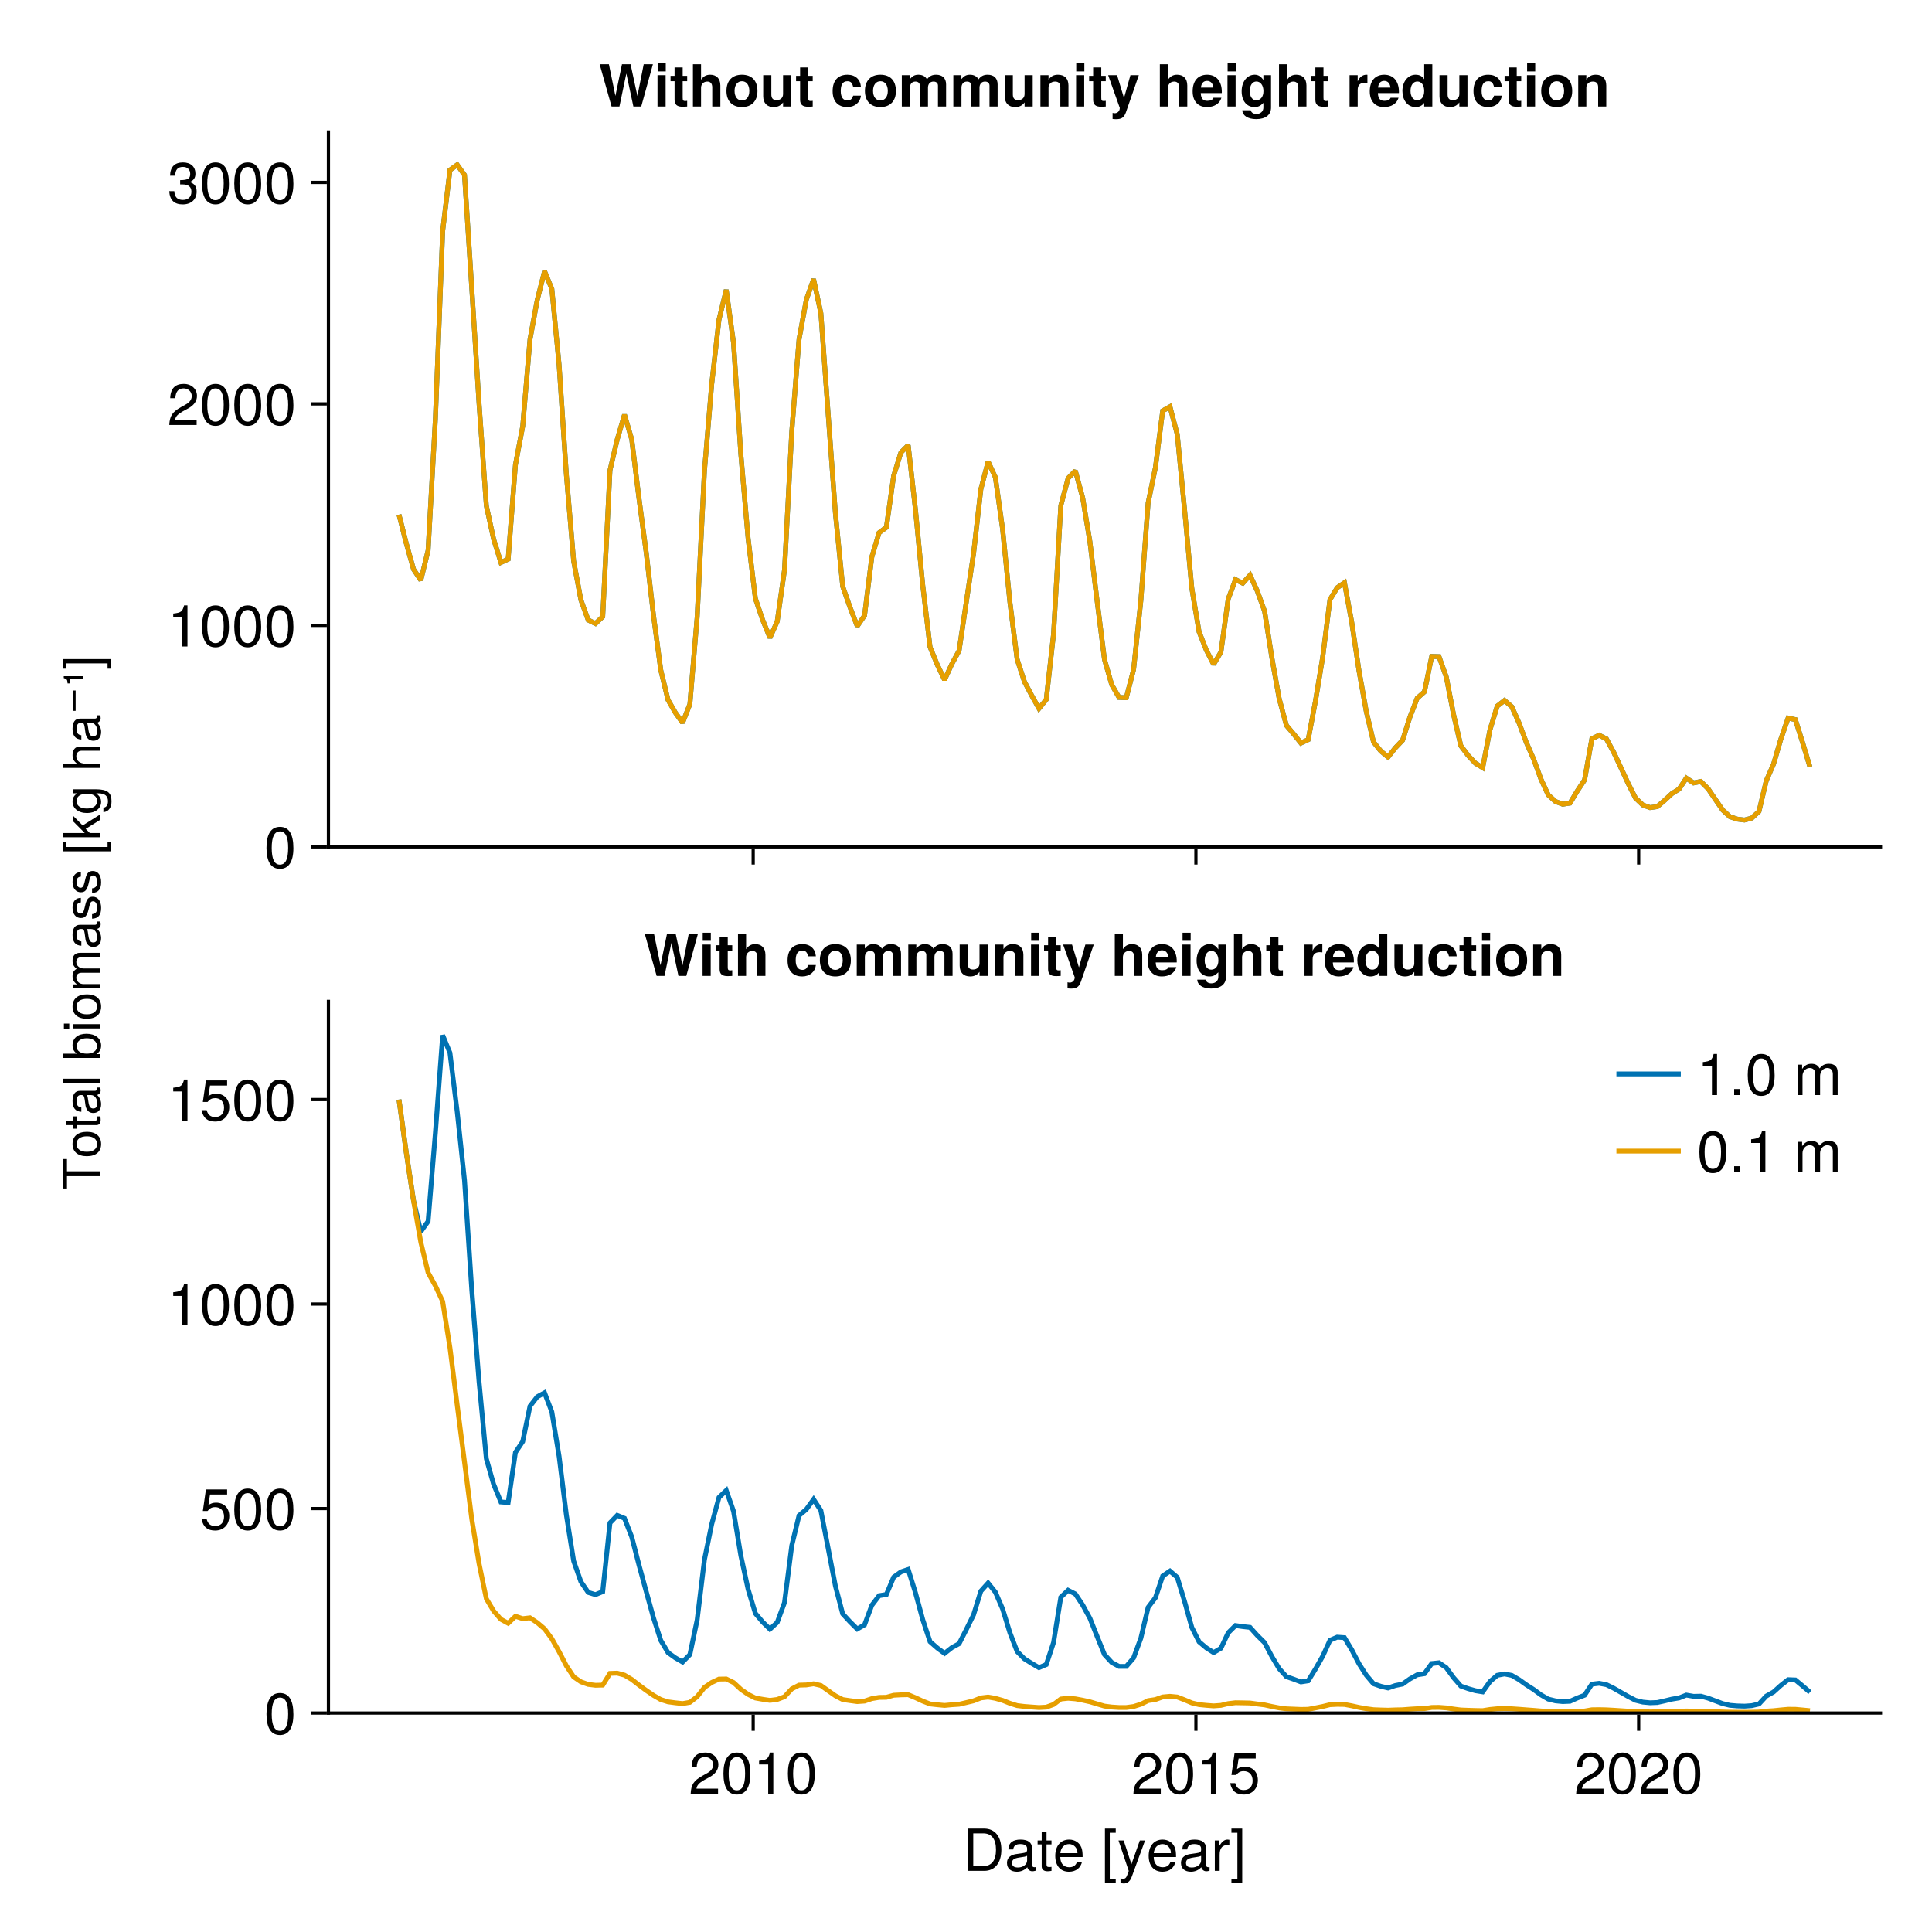 <?xml version="1.0" encoding="UTF-8"?>
<svg xmlns="http://www.w3.org/2000/svg" xmlns:xlink="http://www.w3.org/1999/xlink" width="450" height="450" viewBox="0 0 450 450">
<defs>
<g>
<g id="glyph-0-0-0fef5828">
<path d="M 6.844 -4.609 C 6.844 -1.453 5.734 0.203 3.719 0.203 C 1.656 0.203 0.578 -1.453 0.578 -4.688 C 0.578 -7.891 1.641 -9.578 3.719 -9.578 C 5.797 -9.578 6.844 -7.922 6.844 -4.609 Z M 5.625 -4.719 C 5.625 -7.281 5 -8.516 3.719 -8.516 C 2.438 -8.516 1.797 -7.297 1.797 -4.672 C 1.797 -2.047 2.438 -0.781 3.688 -0.781 C 5.016 -0.781 5.625 -2 5.625 -4.719 Z M 5.625 -4.719 "/>
</g>
<g id="glyph-1-0-0fef5828">
<path d="M 4.688 0 C 4.688 0 3.5 0 3.5 0 C 3.5 0 3.5 -6.812 3.5 -6.812 C 3.5 -6.812 1.375 -6.812 1.375 -6.812 C 1.375 -6.812 1.375 -7.672 1.375 -7.672 C 3.219 -7.891 3.484 -8.094 3.906 -9.578 C 3.906 -9.578 4.688 -9.578 4.688 -9.578 C 4.688 -9.578 4.688 0 4.688 0 Z M 4.688 0 "/>
</g>
<g id="glyph-1-1-0fef5828">
<path d="M 6.844 -4.609 C 6.844 -1.453 5.734 0.203 3.719 0.203 C 1.656 0.203 0.578 -1.453 0.578 -4.688 C 0.578 -7.891 1.641 -9.578 3.719 -9.578 C 5.797 -9.578 6.844 -7.922 6.844 -4.609 Z M 5.625 -4.719 C 5.625 -7.281 5 -8.516 3.719 -8.516 C 2.438 -8.516 1.797 -7.297 1.797 -4.672 C 1.797 -2.047 2.438 -0.781 3.688 -0.781 C 5.016 -0.781 5.625 -2 5.625 -4.719 Z M 5.625 -4.719 "/>
</g>
<g id="glyph-1-2-0fef5828">
<path d="M 6.906 -6.766 C 6.906 -5.594 6.203 -4.594 4.875 -3.875 C 4.875 -3.875 3.531 -3.141 3.531 -3.141 C 2.344 -2.453 1.922 -1.953 1.797 -1.172 C 1.797 -1.172 6.828 -1.172 6.828 -1.172 C 6.828 -1.172 6.828 0 6.828 0 C 6.828 0 0.453 0 0.453 0 C 0.562 -2.109 1.141 -3.016 3.141 -4.141 C 3.141 -4.141 4.391 -4.844 4.391 -4.844 C 5.234 -5.328 5.688 -5.984 5.688 -6.734 C 5.688 -7.766 4.875 -8.531 3.797 -8.531 C 2.625 -8.531 1.953 -7.859 1.859 -6.25 C 1.859 -6.25 0.672 -6.25 0.672 -6.25 C 0.75 -8.578 1.875 -9.578 3.828 -9.578 C 5.641 -9.578 6.906 -8.391 6.906 -6.766 Z M 6.906 -6.766 "/>
</g>
<g id="glyph-1-3-0fef5828">
<path d="M 6.828 -2.781 C 6.828 -0.969 5.562 0.203 3.594 0.203 C 1.641 0.203 0.578 -0.75 0.438 -2.891 C 0.438 -2.891 1.625 -2.891 1.625 -2.891 C 1.703 -1.5 2.328 -0.844 3.625 -0.844 C 4.875 -0.844 5.609 -1.562 5.609 -2.766 C 5.609 -3.828 4.938 -4.453 3.625 -4.453 C 3.625 -4.453 2.984 -4.453 2.984 -4.453 C 2.984 -4.453 2.984 -5.453 2.984 -5.453 C 4.891 -5.453 5.328 -5.875 5.328 -6.906 C 5.328 -7.906 4.703 -8.531 3.641 -8.531 C 2.438 -8.531 1.844 -7.891 1.828 -6.484 C 1.828 -6.484 0.641 -6.484 0.641 -6.484 C 0.672 -8.516 1.703 -9.578 3.625 -9.578 C 5.453 -9.578 6.547 -8.594 6.547 -6.938 C 6.547 -5.984 6.109 -5.359 5.219 -5.016 C 6.359 -4.609 6.828 -3.938 6.828 -2.781 Z M 6.828 -2.781 "/>
</g>
<g id="glyph-1-4-0fef5828">
<path d="M 6.922 -3.172 C 6.922 -1.141 5.578 0.203 3.641 0.203 C 1.938 0.203 0.859 -0.547 0.469 -2.453 C 0.469 -2.453 1.656 -2.453 1.656 -2.453 C 1.938 -1.375 2.578 -0.844 3.625 -0.844 C 4.906 -0.844 5.703 -1.641 5.703 -3.016 C 5.703 -4.422 4.906 -5.25 3.625 -5.25 C 2.875 -5.25 2.422 -5.016 1.859 -4.359 C 1.859 -4.359 0.766 -4.359 0.766 -4.359 C 0.766 -4.359 1.484 -9.375 1.484 -9.375 C 1.484 -9.375 6.422 -9.375 6.422 -9.375 C 6.422 -9.375 6.422 -8.188 6.422 -8.188 C 6.422 -8.188 2.438 -8.188 2.438 -8.188 C 2.438 -8.188 2.062 -5.719 2.062 -5.719 C 2.625 -6.125 3.156 -6.297 3.828 -6.297 C 5.672 -6.297 6.922 -5.062 6.922 -3.172 Z M 6.922 -3.172 "/>
</g>
<g id="glyph-1-5-0fef5828">
<path d="M 2.578 0 C 2.578 0 1.172 0 1.172 0 C 1.172 0 1.172 -1.406 1.172 -1.406 C 1.172 -1.406 2.578 -1.406 2.578 -1.406 C 2.578 -1.406 2.578 0 2.578 0 Z M 2.578 0 "/>
</g>
<g id="glyph-1-6-0fef5828">
<path d="M 10.266 0 C 10.266 0 9.141 0 9.141 0 C 9.141 0 9.141 -4.875 9.141 -4.875 C 9.141 -5.766 8.672 -6.297 7.844 -6.297 C 6.922 -6.297 6.172 -5.469 6.172 -4.438 C 6.172 -4.438 6.172 0 6.172 0 C 6.172 0 5.047 0 5.047 0 C 5.047 0 5.047 -4.875 5.047 -4.875 C 5.047 -5.781 4.578 -6.297 3.734 -6.297 C 2.828 -6.297 2.078 -5.469 2.078 -4.438 C 2.078 -4.438 2.078 0 2.078 0 C 2.078 0 0.953 0 0.953 0 C 0.953 0 0.953 -7.078 0.953 -7.078 C 0.953 -7.078 1.984 -7.078 1.984 -7.078 C 1.984 -7.078 1.984 -6.078 1.984 -6.078 C 2.594 -6.922 3.219 -7.281 4.156 -7.281 C 5.078 -7.281 5.641 -6.953 6.062 -6.203 C 6.719 -7 7.297 -7.281 8.234 -7.281 C 9.562 -7.281 10.266 -6.578 10.266 -5.312 C 10.266 -5.312 10.266 0 10.266 0 Z M 10.266 0 "/>
</g>
<g id="glyph-2-0-0fef5828">
<path d="M 12.578 -9.844 C 12.578 -9.844 9.859 0 9.859 0 C 9.859 0 8.031 0 8.031 0 C 8.031 0 6.391 -7.688 6.391 -7.688 C 6.391 -7.688 4.781 0 4.781 0 C 4.781 0 2.953 0 2.953 0 C 2.953 0 0.172 -9.844 0.172 -9.844 C 0.172 -9.844 2.328 -9.844 2.328 -9.844 C 2.328 -9.844 3.844 -2.469 3.844 -2.469 C 3.844 -2.469 5.375 -9.844 5.375 -9.844 C 5.375 -9.844 7.375 -9.844 7.375 -9.844 C 7.375 -9.844 8.969 -2.453 8.969 -2.453 C 8.969 -2.453 10.438 -9.844 10.438 -9.844 C 10.438 -9.844 12.578 -9.844 12.578 -9.844 Z M 12.578 -9.844 "/>
</g>
<g id="glyph-2-1-0fef5828">
<path d="M 2.797 0 C 2.797 0 0.906 0 0.906 0 C 0.906 0 0.906 -7.297 0.906 -7.297 C 0.906 -7.297 2.797 -7.297 2.797 -7.297 C 2.797 -7.297 2.797 0 2.797 0 Z M 2.828 -8.172 C 2.828 -8.172 0.938 -8.172 0.938 -8.172 C 0.938 -8.172 0.938 -10.062 0.938 -10.062 C 0.938 -10.062 2.828 -10.062 2.828 -10.062 C 2.828 -10.062 2.828 -8.172 2.828 -8.172 Z M 2.828 -8.172 "/>
</g>
<g id="glyph-2-2-0fef5828">
<path d="M 4.062 0 C 3.719 0.016 3.391 0.047 2.969 0.047 C 1.734 0.047 1.125 -0.422 1.125 -1.562 C 1.125 -1.562 1.125 -5.891 1.125 -5.891 C 1.125 -5.891 0.188 -5.891 0.188 -5.891 C 0.188 -5.891 0.188 -7.141 0.188 -7.141 C 0.188 -7.141 1.125 -7.141 1.125 -7.141 C 1.125 -7.141 1.125 -9.094 1.125 -9.094 C 1.125 -9.094 3.016 -9.094 3.016 -9.094 C 3.016 -9.094 3.016 -7.141 3.016 -7.141 C 3.016 -7.141 4.062 -7.141 4.062 -7.141 C 4.062 -7.141 4.062 -5.891 4.062 -5.891 C 4.062 -5.891 3.016 -5.891 3.016 -5.891 C 3.016 -5.891 3.016 -2.078 3.016 -2.078 C 3.016 -1.438 3.125 -1.281 3.625 -1.281 C 3.766 -1.281 3.875 -1.297 4.062 -1.328 C 4.062 -1.328 4.062 0 4.062 0 Z M 4.062 0 "/>
</g>
<g id="glyph-2-3-0fef5828">
</g>
<g id="glyph-3-0-0fef5828">
<path d="M 7.297 0 C 7.297 0 5.406 0 5.406 0 C 5.406 0 5.406 -4.453 5.406 -4.453 C 5.406 -5.438 4.922 -5.812 4.25 -5.812 C 3.406 -5.812 2.797 -5.219 2.797 -4.375 C 2.797 -4.375 2.797 0 2.797 0 C 2.797 0 0.906 0 0.906 0 C 0.906 0 0.906 -9.844 0.906 -9.844 C 0.906 -9.844 2.797 -9.844 2.797 -9.844 C 2.797 -9.844 2.797 -6.234 2.797 -6.234 C 3.328 -7.031 4 -7.406 4.922 -7.406 C 6.297 -7.406 7.297 -6.594 7.297 -4.891 C 7.297 -4.891 7.297 0 7.297 0 Z M 7.297 0 "/>
</g>
<g id="glyph-4-0-0fef5828">
<path d="M 7.688 -3.594 C 7.688 -1.25 6.297 0.125 4.078 0.125 C 1.844 0.125 0.469 -1.234 0.469 -3.641 C 0.469 -6.031 1.844 -7.406 4.062 -7.406 C 6.344 -7.406 7.688 -6.062 7.688 -3.594 Z M 5.797 -3.625 C 5.797 -5.047 5.109 -5.891 4.078 -5.891 C 3.047 -5.891 2.359 -5.031 2.359 -3.641 C 2.359 -2.25 3.047 -1.406 4.078 -1.406 C 5.094 -1.406 5.797 -2.25 5.797 -3.625 Z M 5.797 -3.625 "/>
</g>
<g id="glyph-4-1-0fef5828">
<path d="M 7.297 0 C 7.297 0 5.406 0 5.406 0 C 5.406 0 5.406 -0.953 5.406 -0.953 C 4.875 -0.25 4.219 0.125 3.219 0.125 C 1.672 0.125 0.781 -0.797 0.781 -2.406 C 0.781 -2.406 0.781 -7.297 0.781 -7.297 C 0.781 -7.297 2.672 -7.297 2.672 -7.297 C 2.672 -7.297 2.672 -2.797 2.672 -2.797 C 2.672 -1.922 3.078 -1.484 3.891 -1.484 C 4.812 -1.484 5.406 -2.047 5.406 -2.922 C 5.406 -2.922 5.406 -7.297 5.406 -7.297 C 5.406 -7.297 7.297 -7.297 7.297 -7.297 C 7.297 -7.297 7.297 0 7.297 0 Z M 7.297 0 "/>
</g>
<g id="glyph-4-2-0fef5828">
<path d="M 7.047 -2.531 C 6.875 -0.969 5.641 0.125 3.875 0.125 C 1.719 0.125 0.453 -1.188 0.453 -3.594 C 0.453 -6.078 1.734 -7.406 3.906 -7.406 C 5.719 -7.406 6.906 -6.344 7.047 -4.562 C 7.047 -4.562 5.234 -4.562 5.234 -4.562 C 5.016 -5.516 4.656 -5.891 3.891 -5.891 C 2.703 -5.891 2.344 -4.922 2.344 -3.594 C 2.344 -2.172 2.922 -1.406 3.891 -1.406 C 4.609 -1.406 5 -1.766 5.234 -2.531 C 5.234 -2.531 7.047 -2.531 7.047 -2.531 Z M 7.047 -2.531 "/>
</g>
<g id="glyph-4-3-0fef5828">
<path d="M 11.125 0 C 11.125 0 9.234 0 9.234 0 C 9.234 0 9.234 -4.859 9.234 -4.859 C 9.234 -5.438 8.844 -5.812 8.203 -5.812 C 7.391 -5.812 6.906 -5.266 6.906 -4.375 C 6.906 -4.375 6.906 0 6.906 0 C 6.906 0 5.016 0 5.016 0 C 5.016 0 5.016 -4.859 5.016 -4.859 C 5.016 -5.438 4.625 -5.812 4 -5.812 C 3.188 -5.812 2.703 -5.266 2.703 -4.375 C 2.703 -4.375 2.703 0 2.703 0 C 2.703 0 0.812 0 0.812 0 C 0.812 0 0.812 -7.297 0.812 -7.297 C 0.812 -7.297 2.688 -7.297 2.688 -7.297 C 2.688 -7.297 2.688 -6.391 2.688 -6.391 C 3.312 -7.125 3.844 -7.406 4.688 -7.406 C 5.594 -7.406 6.312 -7.016 6.672 -6.328 C 7.234 -7.094 7.891 -7.406 8.797 -7.406 C 10.266 -7.406 11.125 -6.578 11.125 -5.156 C 11.125 -5.156 11.125 0 11.125 0 Z M 11.125 0 "/>
</g>
<g id="glyph-4-4-0fef5828">
<path d="M 2.797 0 C 2.797 0 0.906 0 0.906 0 C 0.906 0 0.906 -7.297 0.906 -7.297 C 0.906 -7.297 2.797 -7.297 2.797 -7.297 C 2.797 -7.297 2.797 0 2.797 0 Z M 2.828 -8.172 C 2.828 -8.172 0.938 -8.172 0.938 -8.172 C 0.938 -8.172 0.938 -10.062 0.938 -10.062 C 0.938 -10.062 2.828 -10.062 2.828 -10.062 C 2.828 -10.062 2.828 -8.172 2.828 -8.172 Z M 2.828 -8.172 "/>
</g>
<g id="glyph-4-5-0fef5828">
<path d="M 4.062 0 C 3.719 0.016 3.391 0.047 2.969 0.047 C 1.734 0.047 1.125 -0.422 1.125 -1.562 C 1.125 -1.562 1.125 -5.891 1.125 -5.891 C 1.125 -5.891 0.188 -5.891 0.188 -5.891 C 0.188 -5.891 0.188 -7.141 0.188 -7.141 C 0.188 -7.141 1.125 -7.141 1.125 -7.141 C 1.125 -7.141 1.125 -9.094 1.125 -9.094 C 1.125 -9.094 3.016 -9.094 3.016 -9.094 C 3.016 -9.094 3.016 -7.141 3.016 -7.141 C 3.016 -7.141 4.062 -7.141 4.062 -7.141 C 4.062 -7.141 4.062 -5.891 4.062 -5.891 C 4.062 -5.891 3.016 -5.891 3.016 -5.891 C 3.016 -5.891 3.016 -2.078 3.016 -2.078 C 3.016 -1.438 3.125 -1.281 3.625 -1.281 C 3.766 -1.281 3.875 -1.297 4.062 -1.328 C 4.062 -1.328 4.062 0 4.062 0 Z M 4.062 0 "/>
</g>
<g id="glyph-4-6-0fef5828">
<path d="M 7.094 -3.375 C 7.094 -3.375 7.078 -3.141 7.078 -3.141 C 7.078 -3.141 2.188 -3.141 2.188 -3.141 C 2.234 -1.734 2.812 -1.328 3.703 -1.328 C 4.391 -1.328 4.984 -1.531 5.141 -2.047 C 5.141 -2.047 7 -2.047 7 -2.047 C 6.594 -0.625 5.266 0.125 3.625 0.125 C 1.562 0.125 0.297 -1.219 0.297 -3.547 C 0.297 -6 1.578 -7.406 3.672 -7.406 C 5.812 -7.406 7.094 -5.891 7.094 -3.375 Z M 5.109 -4.406 C 5.016 -5.438 4.453 -5.969 3.641 -5.969 C 2.812 -5.969 2.328 -5.406 2.219 -4.406 C 2.219 -4.406 5.109 -4.406 5.109 -4.406 Z M 5.109 -4.406 "/>
</g>
<g id="glyph-4-7-0fef5828">
<path d="M 7.297 0.25 C 7.297 1.953 6.031 2.938 3.828 2.938 C 1.844 2.938 0.641 2.062 0.609 0.875 C 0.609 0.875 2.562 0.875 2.562 0.875 C 2.719 1.438 3.188 1.734 3.906 1.734 C 4.844 1.734 5.516 1.125 5.516 0.25 C 5.516 0.25 5.516 -0.844 5.516 -0.844 C 4.812 -0.141 4.297 0.125 3.438 0.125 C 1.641 0.125 0.453 -1.297 0.453 -3.562 C 0.453 -5.812 1.75 -7.406 3.484 -7.406 C 4.312 -7.406 4.938 -7.031 5.516 -6.172 C 5.516 -6.172 5.516 -7.297 5.516 -7.297 C 5.516 -7.297 7.297 -7.297 7.297 -7.297 C 7.297 -7.297 7.297 0.25 7.297 0.25 Z M 5.531 -3.594 C 5.531 -4.938 4.828 -5.828 3.891 -5.828 C 2.969 -5.828 2.344 -4.969 2.344 -3.594 C 2.344 -2.266 2.969 -1.453 3.859 -1.453 C 4.844 -1.453 5.531 -2.266 5.531 -3.594 Z M 5.531 -3.594 "/>
</g>
<g id="glyph-4-8-0fef5828">
<path d="M 7.297 0 C 7.297 0 5.406 0 5.406 0 C 5.406 0 5.406 -4.453 5.406 -4.453 C 5.406 -5.438 4.922 -5.812 4.25 -5.812 C 3.406 -5.812 2.797 -5.219 2.797 -4.375 C 2.797 -4.375 2.797 0 2.797 0 C 2.797 0 0.906 0 0.906 0 C 0.906 0 0.906 -9.844 0.906 -9.844 C 0.906 -9.844 2.797 -9.844 2.797 -9.844 C 2.797 -9.844 2.797 -6.234 2.797 -6.234 C 3.328 -7.031 4 -7.406 4.922 -7.406 C 6.297 -7.406 7.297 -6.594 7.297 -4.891 C 7.297 -4.891 7.297 0 7.297 0 Z M 7.297 0 "/>
</g>
<g id="glyph-5-0-0fef5828">
<path d="M 4.062 0 C 3.719 0.016 3.391 0.047 2.969 0.047 C 1.734 0.047 1.125 -0.422 1.125 -1.562 C 1.125 -1.562 1.125 -5.891 1.125 -5.891 C 1.125 -5.891 0.188 -5.891 0.188 -5.891 C 0.188 -5.891 0.188 -7.141 0.188 -7.141 C 0.188 -7.141 1.125 -7.141 1.125 -7.141 C 1.125 -7.141 1.125 -9.094 1.125 -9.094 C 1.125 -9.094 3.016 -9.094 3.016 -9.094 C 3.016 -9.094 3.016 -7.141 3.016 -7.141 C 3.016 -7.141 4.062 -7.141 4.062 -7.141 C 4.062 -7.141 4.062 -5.891 4.062 -5.891 C 4.062 -5.891 3.016 -5.891 3.016 -5.891 C 3.016 -5.891 3.016 -2.078 3.016 -2.078 C 3.016 -1.438 3.125 -1.281 3.625 -1.281 C 3.766 -1.281 3.875 -1.297 4.062 -1.328 C 4.062 -1.328 4.062 0 4.062 0 Z M 4.062 0 "/>
</g>
<g id="glyph-5-1-0fef5828">
<path d="M 7.375 0 C 7.375 0 5.484 0 5.484 0 C 5.484 0 5.484 -4.5 5.484 -4.5 C 5.484 -5.359 5.078 -5.812 4.266 -5.812 C 3.344 -5.812 2.734 -5.234 2.734 -4.375 C 2.734 -4.375 2.734 0 2.734 0 C 2.734 0 0.844 0 0.844 0 C 0.844 0 0.844 -7.297 0.844 -7.297 C 0.844 -7.297 2.734 -7.297 2.734 -7.297 C 2.734 -7.297 2.734 -6.234 2.734 -6.234 C 3.281 -7.047 3.938 -7.406 4.922 -7.406 C 6.484 -7.406 7.375 -6.5 7.375 -4.891 C 7.375 -4.891 7.375 0 7.375 0 Z M 7.375 0 "/>
</g>
<g id="glyph-5-2-0fef5828">
<path d="M 7.266 -7.297 C 7.266 -7.297 4.266 1.344 4.266 1.344 C 3.766 2.734 3.109 2.953 1.844 2.953 C 1.609 2.953 1.438 2.938 1.156 2.906 C 1.156 2.906 1.156 1.484 1.156 1.484 C 1.406 1.547 1.516 1.562 1.656 1.562 C 2.328 1.562 2.828 1.047 2.828 0.344 C 2.828 0.344 2.828 0.312 2.828 0.312 C 2.828 0.312 0.125 -7.297 0.125 -7.297 C 0.125 -7.297 2.203 -7.297 2.203 -7.297 C 2.203 -7.297 3.812 -1.984 3.812 -1.984 C 3.812 -1.984 5.312 -7.297 5.312 -7.297 C 5.312 -7.297 7.266 -7.297 7.266 -7.297 Z M 7.266 -7.297 "/>
</g>
<g id="glyph-5-3-0fef5828">
</g>
<g id="glyph-5-4-0fef5828">
<path d="M 5 -5.484 C 4.734 -5.516 4.609 -5.531 4.406 -5.531 C 3.297 -5.531 2.734 -4.984 2.734 -3.875 C 2.734 -3.875 2.734 0 2.734 0 C 2.734 0 0.844 0 0.844 0 C 0.844 0 0.844 -7.297 0.844 -7.297 C 0.844 -7.297 2.734 -7.297 2.734 -7.297 C 2.734 -7.297 2.734 -5.859 2.734 -5.859 C 3.141 -6.844 3.906 -7.406 4.766 -7.406 C 4.812 -7.406 4.891 -7.406 5 -7.391 C 5 -7.391 5 -5.484 5 -5.484 Z M 5 -5.484 "/>
</g>
<g id="glyph-6-0-0fef5828">
<path d="M 7.297 0 C 7.297 0 5.406 0 5.406 0 C 5.406 0 5.406 -0.953 5.406 -0.953 C 4.875 -0.25 4.219 0.125 3.219 0.125 C 1.672 0.125 0.781 -0.797 0.781 -2.406 C 0.781 -2.406 0.781 -7.297 0.781 -7.297 C 0.781 -7.297 2.672 -7.297 2.672 -7.297 C 2.672 -7.297 2.672 -2.797 2.672 -2.797 C 2.672 -1.922 3.078 -1.484 3.891 -1.484 C 4.812 -1.484 5.406 -2.047 5.406 -2.922 C 5.406 -2.922 5.406 -7.297 5.406 -7.297 C 5.406 -7.297 7.297 -7.297 7.297 -7.297 C 7.297 -7.297 7.297 0 7.297 0 Z M 7.297 0 "/>
</g>
<g id="glyph-6-1-0fef5828">
</g>
<g id="glyph-6-2-0fef5828">
<path d="M 7.297 0 C 7.297 0 5.406 0 5.406 0 C 5.406 0 5.406 -4.453 5.406 -4.453 C 5.406 -5.438 4.922 -5.812 4.25 -5.812 C 3.406 -5.812 2.797 -5.219 2.797 -4.375 C 2.797 -4.375 2.797 0 2.797 0 C 2.797 0 0.906 0 0.906 0 C 0.906 0 0.906 -9.844 0.906 -9.844 C 0.906 -9.844 2.797 -9.844 2.797 -9.844 C 2.797 -9.844 2.797 -6.234 2.797 -6.234 C 3.328 -7.031 4 -7.406 4.922 -7.406 C 6.297 -7.406 7.297 -6.594 7.297 -4.891 C 7.297 -4.891 7.297 0 7.297 0 Z M 7.297 0 "/>
</g>
<g id="glyph-6-3-0fef5828">
<path d="M 7.359 0 C 7.359 0 5.469 0 5.469 0 C 5.469 0 5.469 -0.844 5.469 -0.844 C 5 -0.219 4.359 0.125 3.453 0.125 C 1.531 0.125 0.391 -1.562 0.391 -3.625 C 0.391 -5.828 1.719 -7.406 3.453 -7.406 C 4.359 -7.406 5 -7.078 5.469 -6.344 C 5.469 -6.344 5.469 -9.844 5.469 -9.844 C 5.469 -9.844 7.359 -9.844 7.359 -9.844 C 7.359 -9.844 7.359 0 7.359 0 Z M 5.469 -3.609 C 5.469 -5 4.828 -5.828 3.875 -5.828 C 2.922 -5.828 2.281 -4.984 2.281 -3.625 C 2.281 -2.297 2.922 -1.453 3.875 -1.453 C 4.812 -1.453 5.469 -2.281 5.469 -3.609 Z M 5.469 -3.609 "/>
</g>
<g id="glyph-6-4-0fef5828">
<path d="M 7.047 -2.531 C 6.875 -0.969 5.641 0.125 3.875 0.125 C 1.719 0.125 0.453 -1.188 0.453 -3.594 C 0.453 -6.078 1.734 -7.406 3.906 -7.406 C 5.719 -7.406 6.906 -6.344 7.047 -4.562 C 7.047 -4.562 5.234 -4.562 5.234 -4.562 C 5.016 -5.516 4.656 -5.891 3.891 -5.891 C 2.703 -5.891 2.344 -4.922 2.344 -3.594 C 2.344 -2.172 2.922 -1.406 3.891 -1.406 C 4.609 -1.406 5 -1.766 5.234 -2.531 C 5.234 -2.531 7.047 -2.531 7.047 -2.531 Z M 7.047 -2.531 "/>
</g>
<g id="glyph-6-5-0fef5828">
<path d="M 4.062 0 C 3.719 0.016 3.391 0.047 2.969 0.047 C 1.734 0.047 1.125 -0.422 1.125 -1.562 C 1.125 -1.562 1.125 -5.891 1.125 -5.891 C 1.125 -5.891 0.188 -5.891 0.188 -5.891 C 0.188 -5.891 0.188 -7.141 0.188 -7.141 C 0.188 -7.141 1.125 -7.141 1.125 -7.141 C 1.125 -7.141 1.125 -9.094 1.125 -9.094 C 1.125 -9.094 3.016 -9.094 3.016 -9.094 C 3.016 -9.094 3.016 -7.141 3.016 -7.141 C 3.016 -7.141 4.062 -7.141 4.062 -7.141 C 4.062 -7.141 4.062 -5.891 4.062 -5.891 C 4.062 -5.891 3.016 -5.891 3.016 -5.891 C 3.016 -5.891 3.016 -2.078 3.016 -2.078 C 3.016 -1.438 3.125 -1.281 3.625 -1.281 C 3.766 -1.281 3.875 -1.297 4.062 -1.328 C 4.062 -1.328 4.062 0 4.062 0 Z M 4.062 0 "/>
</g>
<g id="glyph-6-6-0fef5828">
<path d="M 2.797 0 C 2.797 0 0.906 0 0.906 0 C 0.906 0 0.906 -7.297 0.906 -7.297 C 0.906 -7.297 2.797 -7.297 2.797 -7.297 C 2.797 -7.297 2.797 0 2.797 0 Z M 2.828 -8.172 C 2.828 -8.172 0.938 -8.172 0.938 -8.172 C 0.938 -8.172 0.938 -10.062 0.938 -10.062 C 0.938 -10.062 2.828 -10.062 2.828 -10.062 C 2.828 -10.062 2.828 -8.172 2.828 -8.172 Z M 2.828 -8.172 "/>
</g>
<g id="glyph-6-7-0fef5828">
<path d="M 7.688 -3.594 C 7.688 -1.25 6.297 0.125 4.078 0.125 C 1.844 0.125 0.469 -1.234 0.469 -3.641 C 0.469 -6.031 1.844 -7.406 4.062 -7.406 C 6.344 -7.406 7.688 -6.062 7.688 -3.594 Z M 5.797 -3.625 C 5.797 -5.047 5.109 -5.891 4.078 -5.891 C 3.047 -5.891 2.359 -5.031 2.359 -3.641 C 2.359 -2.25 3.047 -1.406 4.078 -1.406 C 5.094 -1.406 5.797 -2.25 5.797 -3.625 Z M 5.797 -3.625 "/>
</g>
<g id="glyph-6-8-0fef5828">
<path d="M 7.375 0 C 7.375 0 5.484 0 5.484 0 C 5.484 0 5.484 -4.5 5.484 -4.5 C 5.484 -5.359 5.078 -5.812 4.266 -5.812 C 3.344 -5.812 2.734 -5.234 2.734 -4.375 C 2.734 -4.375 2.734 0 2.734 0 C 2.734 0 0.844 0 0.844 0 C 0.844 0 0.844 -7.297 0.844 -7.297 C 0.844 -7.297 2.734 -7.297 2.734 -7.297 C 2.734 -7.297 2.734 -6.234 2.734 -6.234 C 3.281 -7.047 3.938 -7.406 4.922 -7.406 C 6.484 -7.406 7.375 -6.5 7.375 -4.891 C 7.375 -4.891 7.375 0 7.375 0 Z M 7.375 0 "/>
</g>
<g id="glyph-7-0-0fef5828">
<path d="M 9 -4.922 C 9 -1.859 7.484 0 5 0 C 5 0 1.203 0 1.203 0 C 1.203 0 1.203 -9.844 1.203 -9.844 C 1.203 -9.844 5 -9.844 5 -9.844 C 7.5 -9.844 9 -7.984 9 -4.922 Z M 7.75 -4.906 C 7.75 -7.422 6.719 -8.734 4.781 -8.734 C 4.781 -8.734 2.453 -8.734 2.453 -8.734 C 2.453 -8.734 2.453 -1.109 2.453 -1.109 C 2.453 -1.109 4.781 -1.109 4.781 -1.109 C 6.719 -1.109 7.75 -2.438 7.75 -4.906 Z M 7.75 -4.906 "/>
</g>
<g id="glyph-7-1-0fef5828">
<path d="M 6.922 -3.219 C 6.922 -3.219 1.719 -3.219 1.719 -3.219 C 1.734 -1.594 2.625 -0.844 3.797 -0.844 C 4.703 -0.844 5.328 -1.219 5.641 -2.141 C 5.641 -2.141 6.781 -2.141 6.781 -2.141 C 6.5 -0.719 5.375 0.203 3.75 0.203 C 1.766 0.203 0.547 -1.172 0.547 -3.5 C 0.547 -5.812 1.812 -7.281 3.781 -7.281 C 5.109 -7.281 6.188 -6.578 6.641 -5.406 C 6.844 -4.891 6.922 -4.234 6.922 -3.219 Z M 5.719 -4.219 C 5.719 -5.312 4.875 -6.234 3.766 -6.234 C 2.625 -6.234 1.844 -5.391 1.734 -4.125 C 1.734 -4.125 5.703 -4.125 5.703 -4.125 C 5.719 -4.156 5.719 -4.219 5.719 -4.219 Z M 5.719 -4.219 "/>
</g>
<g id="glyph-7-2-0fef5828">
<path d="M 7.219 -0.031 C 6.859 0.062 6.688 0.094 6.453 0.094 C 5.906 0.094 5.406 -0.297 5.297 -0.844 C 4.672 -0.172 3.797 0.203 2.891 0.203 C 1.453 0.203 0.562 -0.547 0.562 -1.844 C 0.562 -2.703 0.984 -3.328 1.812 -3.672 C 2.234 -3.844 2.484 -3.906 4.078 -4.109 C 4.969 -4.219 5.25 -4.422 5.25 -4.891 C 5.25 -4.891 5.25 -5.188 5.25 -5.188 C 5.25 -5.859 4.688 -6.234 3.672 -6.234 C 2.625 -6.234 2.109 -5.844 2.016 -4.984 C 2.016 -4.984 0.875 -4.984 0.875 -4.984 C 0.938 -6.609 2 -7.281 3.719 -7.281 C 5.453 -7.281 6.375 -6.594 6.375 -5.344 C 6.375 -5.344 6.375 -1.406 6.375 -1.406 C 6.375 -1.047 6.594 -0.844 6.984 -0.844 C 7.047 -0.844 7.094 -0.844 7.219 -0.875 C 7.219 -0.875 7.219 -0.031 7.219 -0.031 Z M 5.25 -2.438 C 5.25 -2.438 5.25 -3.5 5.25 -3.5 C 4.875 -3.328 4.625 -3.266 3.438 -3.109 C 2.234 -2.922 1.734 -2.609 1.734 -1.859 C 1.734 -1.094 2.25 -0.781 3.125 -0.781 C 4.219 -0.781 5.25 -1.438 5.25 -2.438 Z M 5.25 -2.438 "/>
</g>
<g id="glyph-7-3-0fef5828">
<path d="M 2.828 2.859 C 2.828 2.859 0.312 2.859 0.312 2.859 C 0.312 2.859 0.312 1.891 0.312 1.891 C 0.312 1.891 1.703 1.891 1.703 1.891 C 1.703 1.891 1.703 -8.875 1.703 -8.875 C 1.703 -8.875 0.312 -8.875 0.312 -8.875 C 0.312 -8.875 0.312 -9.844 0.312 -9.844 C 0.312 -9.844 2.828 -9.844 2.828 -9.844 C 2.828 -9.844 2.828 2.859 2.828 2.859 Z M 2.828 2.859 "/>
</g>
<g id="glyph-8-0-0fef5828">
<path d="M 7.219 -0.031 C 6.859 0.062 6.688 0.094 6.453 0.094 C 5.906 0.094 5.406 -0.297 5.297 -0.844 C 4.672 -0.172 3.797 0.203 2.891 0.203 C 1.453 0.203 0.562 -0.547 0.562 -1.844 C 0.562 -2.703 0.984 -3.328 1.812 -3.672 C 2.234 -3.844 2.484 -3.906 4.078 -4.109 C 4.969 -4.219 5.25 -4.422 5.25 -4.891 C 5.25 -4.891 5.25 -5.188 5.25 -5.188 C 5.25 -5.859 4.688 -6.234 3.672 -6.234 C 2.625 -6.234 2.109 -5.844 2.016 -4.984 C 2.016 -4.984 0.875 -4.984 0.875 -4.984 C 0.938 -6.609 2 -7.281 3.719 -7.281 C 5.453 -7.281 6.375 -6.594 6.375 -5.344 C 6.375 -5.344 6.375 -1.406 6.375 -1.406 C 6.375 -1.047 6.594 -0.844 6.984 -0.844 C 7.047 -0.844 7.094 -0.844 7.219 -0.875 C 7.219 -0.875 7.219 -0.031 7.219 -0.031 Z M 5.25 -2.438 C 5.25 -2.438 5.25 -3.5 5.25 -3.5 C 4.875 -3.328 4.625 -3.266 3.438 -3.109 C 2.234 -2.922 1.734 -2.609 1.734 -1.859 C 1.734 -1.094 2.25 -0.781 3.125 -0.781 C 4.219 -0.781 5.25 -1.438 5.25 -2.438 Z M 5.25 -2.438 "/>
</g>
<g id="glyph-8-1-0fef5828">
</g>
<g id="glyph-8-2-0fef5828">
<path d="M 3.375 2.859 C 3.375 2.859 0.859 2.859 0.859 2.859 C 0.859 2.859 0.859 -9.844 0.859 -9.844 C 0.859 -9.844 3.375 -9.844 3.375 -9.844 C 3.375 -9.844 3.375 -8.875 3.375 -8.875 C 3.375 -8.875 1.984 -8.875 1.984 -8.875 C 1.984 -8.875 1.984 1.891 1.984 1.891 C 1.984 1.891 3.375 1.891 3.375 1.891 C 3.375 1.891 3.375 2.859 3.375 2.859 Z M 3.375 2.859 "/>
</g>
<g id="glyph-8-3-0fef5828">
<path d="M 6.453 -7.078 C 6.453 -7.078 3.312 1.484 3.312 1.484 C 2.922 2.5 2.281 2.938 1.484 2.938 C 1.188 2.938 0.953 2.891 0.734 2.766 C 0.734 2.766 0.734 1.75 0.734 1.75 C 0.969 1.812 1.156 1.844 1.328 1.844 C 1.812 1.844 2.031 1.641 2.234 1.141 C 2.234 1.141 2.656 0.031 2.656 0.031 C 2.656 0.031 0.266 -7.078 0.266 -7.078 C 0.266 -7.078 1.469 -7.078 1.469 -7.078 C 1.469 -7.078 3.281 -1.562 3.281 -1.562 C 3.281 -1.562 5.234 -7.078 5.234 -7.078 C 5.234 -7.078 6.453 -7.078 6.453 -7.078 Z M 6.453 -7.078 "/>
</g>
<g id="glyph-8-4-0fef5828">
<path d="M 4.328 -6.094 C 2.594 -6.062 2.062 -5.266 2.062 -3.672 C 2.062 -3.672 2.062 0 2.062 0 C 2.062 0 0.938 0 0.938 0 C 0.938 0 0.938 -7.078 0.938 -7.078 C 0.938 -7.078 1.969 -7.078 1.969 -7.078 C 1.969 -7.078 1.969 -5.797 1.969 -5.797 C 2.625 -6.844 3.172 -7.281 3.906 -7.281 C 4.047 -7.281 4.141 -7.266 4.328 -7.234 C 4.328 -7.234 4.328 -6.094 4.328 -6.094 Z M 4.328 -6.094 "/>
</g>
<g id="glyph-9-0-0fef5828">
<path d="M 3.422 0 C 3.047 0.062 2.781 0.094 2.516 0.094 C 1.641 0.094 1.141 -0.312 1.141 -1.031 C 1.141 -1.031 1.141 -6.156 1.141 -6.156 C 1.141 -6.156 0.188 -6.156 0.188 -6.156 C 0.188 -6.156 0.188 -7.078 0.188 -7.078 C 0.188 -7.078 1.141 -7.078 1.141 -7.078 C 1.141 -7.078 1.141 -9.016 1.141 -9.016 C 1.141 -9.016 2.266 -9.016 2.266 -9.016 C 2.266 -9.016 2.266 -7.078 2.266 -7.078 C 2.266 -7.078 3.422 -7.078 3.422 -7.078 C 3.422 -7.078 3.422 -6.156 3.422 -6.156 C 3.422 -6.156 2.266 -6.156 2.266 -6.156 C 2.266 -6.156 2.266 -1.531 2.266 -1.531 C 2.266 -1.031 2.406 -0.891 2.891 -0.891 C 3.109 -0.891 3.281 -0.906 3.422 -0.938 C 3.422 -0.938 3.422 0 3.422 0 Z M 3.422 0 "/>
</g>
<g id="glyph-9-1-0fef5828">
<path d="M 6.922 -3.219 C 6.922 -3.219 1.719 -3.219 1.719 -3.219 C 1.734 -1.594 2.625 -0.844 3.797 -0.844 C 4.703 -0.844 5.328 -1.219 5.641 -2.141 C 5.641 -2.141 6.781 -2.141 6.781 -2.141 C 6.5 -0.719 5.375 0.203 3.75 0.203 C 1.766 0.203 0.547 -1.172 0.547 -3.5 C 0.547 -5.812 1.812 -7.281 3.781 -7.281 C 5.109 -7.281 6.188 -6.578 6.641 -5.406 C 6.844 -4.891 6.922 -4.234 6.922 -3.219 Z M 5.719 -4.219 C 5.719 -5.312 4.875 -6.234 3.766 -6.234 C 2.625 -6.234 1.844 -5.391 1.734 -4.125 C 1.734 -4.125 5.703 -4.125 5.703 -4.125 C 5.719 -4.156 5.719 -4.219 5.719 -4.219 Z M 5.719 -4.219 "/>
</g>
<g id="glyph-10-0-0fef5828">
<path d="M 6.844 -4.609 C 6.844 -1.453 5.734 0.203 3.719 0.203 C 1.656 0.203 0.578 -1.453 0.578 -4.688 C 0.578 -7.891 1.641 -9.578 3.719 -9.578 C 5.797 -9.578 6.844 -7.922 6.844 -4.609 Z M 5.625 -4.719 C 5.625 -7.281 5 -8.516 3.719 -8.516 C 2.438 -8.516 1.797 -7.297 1.797 -4.672 C 1.797 -2.047 2.438 -0.781 3.688 -0.781 C 5.016 -0.781 5.625 -2 5.625 -4.719 Z M 5.625 -4.719 "/>
</g>
<g id="glyph-10-1-0fef5828">
<path d="M 6.906 -6.766 C 6.906 -5.594 6.203 -4.594 4.875 -3.875 C 4.875 -3.875 3.531 -3.141 3.531 -3.141 C 2.344 -2.453 1.922 -1.953 1.797 -1.172 C 1.797 -1.172 6.828 -1.172 6.828 -1.172 C 6.828 -1.172 6.828 0 6.828 0 C 6.828 0 0.453 0 0.453 0 C 0.562 -2.109 1.141 -3.016 3.141 -4.141 C 3.141 -4.141 4.391 -4.844 4.391 -4.844 C 5.234 -5.328 5.688 -5.984 5.688 -6.734 C 5.688 -7.766 4.875 -8.531 3.797 -8.531 C 2.625 -8.531 1.953 -7.859 1.859 -6.25 C 1.859 -6.25 0.672 -6.25 0.672 -6.25 C 0.75 -8.578 1.875 -9.578 3.828 -9.578 C 5.641 -9.578 6.906 -8.391 6.906 -6.766 Z M 6.906 -6.766 "/>
</g>
<g id="glyph-11-0-0fef5828">
<path d="M 6.844 -4.609 C 6.844 -1.453 5.734 0.203 3.719 0.203 C 1.656 0.203 0.578 -1.453 0.578 -4.688 C 0.578 -7.891 1.641 -9.578 3.719 -9.578 C 5.797 -9.578 6.844 -7.922 6.844 -4.609 Z M 5.625 -4.719 C 5.625 -7.281 5 -8.516 3.719 -8.516 C 2.438 -8.516 1.797 -7.297 1.797 -4.672 C 1.797 -2.047 2.438 -0.781 3.688 -0.781 C 5.016 -0.781 5.625 -2 5.625 -4.719 Z M 5.625 -4.719 "/>
</g>
<g id="glyph-12-0-0fef5828">
<path d="M 6.906 -6.766 C 6.906 -5.594 6.203 -4.594 4.875 -3.875 C 4.875 -3.875 3.531 -3.141 3.531 -3.141 C 2.344 -2.453 1.922 -1.953 1.797 -1.172 C 1.797 -1.172 6.828 -1.172 6.828 -1.172 C 6.828 -1.172 6.828 0 6.828 0 C 6.828 0 0.453 0 0.453 0 C 0.562 -2.109 1.141 -3.016 3.141 -4.141 C 3.141 -4.141 4.391 -4.844 4.391 -4.844 C 5.234 -5.328 5.688 -5.984 5.688 -6.734 C 5.688 -7.766 4.875 -8.531 3.797 -8.531 C 2.625 -8.531 1.953 -7.859 1.859 -6.25 C 1.859 -6.25 0.672 -6.25 0.672 -6.25 C 0.75 -8.578 1.875 -9.578 3.828 -9.578 C 5.641 -9.578 6.906 -8.391 6.906 -6.766 Z M 6.906 -6.766 "/>
</g>
<g id="glyph-12-1-0fef5828">
<path d="M 6.844 -4.609 C 6.844 -1.453 5.734 0.203 3.719 0.203 C 1.656 0.203 0.578 -1.453 0.578 -4.688 C 0.578 -7.891 1.641 -9.578 3.719 -9.578 C 5.797 -9.578 6.844 -7.922 6.844 -4.609 Z M 5.625 -4.719 C 5.625 -7.281 5 -8.516 3.719 -8.516 C 2.438 -8.516 1.797 -7.297 1.797 -4.672 C 1.797 -2.047 2.438 -0.781 3.688 -0.781 C 5.016 -0.781 5.625 -2 5.625 -4.719 Z M 5.625 -4.719 "/>
</g>
<g id="glyph-12-2-0fef5828">
<path d="M 4.688 0 C 4.688 0 3.5 0 3.5 0 C 3.5 0 3.5 -6.812 3.5 -6.812 C 3.5 -6.812 1.375 -6.812 1.375 -6.812 C 1.375 -6.812 1.375 -7.672 1.375 -7.672 C 3.219 -7.891 3.484 -8.094 3.906 -9.578 C 3.906 -9.578 4.688 -9.578 4.688 -9.578 C 4.688 -9.578 4.688 0 4.688 0 Z M 4.688 0 "/>
</g>
<g id="glyph-12-3-0fef5828">
</g>
<g id="glyph-13-0-0fef5828">
<path d="M 6.844 -4.609 C 6.844 -1.453 5.734 0.203 3.719 0.203 C 1.656 0.203 0.578 -1.453 0.578 -4.688 C 0.578 -7.891 1.641 -9.578 3.719 -9.578 C 5.797 -9.578 6.844 -7.922 6.844 -4.609 Z M 5.625 -4.719 C 5.625 -7.281 5 -8.516 3.719 -8.516 C 2.438 -8.516 1.797 -7.297 1.797 -4.672 C 1.797 -2.047 2.438 -0.781 3.688 -0.781 C 5.016 -0.781 5.625 -2 5.625 -4.719 Z M 5.625 -4.719 "/>
</g>
<g id="glyph-14-0-0fef5828">
<path d="M 6.922 -3.172 C 6.922 -1.141 5.578 0.203 3.641 0.203 C 1.938 0.203 0.859 -0.547 0.469 -2.453 C 0.469 -2.453 1.656 -2.453 1.656 -2.453 C 1.938 -1.375 2.578 -0.844 3.625 -0.844 C 4.906 -0.844 5.703 -1.641 5.703 -3.016 C 5.703 -4.422 4.906 -5.25 3.625 -5.25 C 2.875 -5.25 2.422 -5.016 1.859 -4.359 C 1.859 -4.359 0.766 -4.359 0.766 -4.359 C 0.766 -4.359 1.484 -9.375 1.484 -9.375 C 1.484 -9.375 6.422 -9.375 6.422 -9.375 C 6.422 -9.375 6.422 -8.188 6.422 -8.188 C 6.422 -8.188 2.438 -8.188 2.438 -8.188 C 2.438 -8.188 2.062 -5.719 2.062 -5.719 C 2.625 -6.125 3.156 -6.297 3.828 -6.297 C 5.672 -6.297 6.922 -5.062 6.922 -3.172 Z M 6.922 -3.172 "/>
</g>
<g id="glyph-14-1-0fef5828">
<path d="M 6.844 -4.609 C 6.844 -1.453 5.734 0.203 3.719 0.203 C 1.656 0.203 0.578 -1.453 0.578 -4.688 C 0.578 -7.891 1.641 -9.578 3.719 -9.578 C 5.797 -9.578 6.844 -7.922 6.844 -4.609 Z M 5.625 -4.719 C 5.625 -7.281 5 -8.516 3.719 -8.516 C 2.438 -8.516 1.797 -7.297 1.797 -4.672 C 1.797 -2.047 2.438 -0.781 3.688 -0.781 C 5.016 -0.781 5.625 -2 5.625 -4.719 Z M 5.625 -4.719 "/>
</g>
<g id="glyph-14-2-0fef5828">
<path d="M 4.688 0 C 4.688 0 3.5 0 3.5 0 C 3.5 0 3.5 -6.812 3.5 -6.812 C 3.5 -6.812 1.375 -6.812 1.375 -6.812 C 1.375 -6.812 1.375 -7.672 1.375 -7.672 C 3.219 -7.891 3.484 -8.094 3.906 -9.578 C 3.906 -9.578 4.688 -9.578 4.688 -9.578 C 4.688 -9.578 4.688 0 4.688 0 Z M 4.688 0 "/>
</g>
<g id="glyph-14-3-0fef5828">
<path d="M 2.578 0 C 2.578 0 1.172 0 1.172 0 C 1.172 0 1.172 -1.406 1.172 -1.406 C 1.172 -1.406 2.578 -1.406 2.578 -1.406 C 2.578 -1.406 2.578 0 2.578 0 Z M 2.578 0 "/>
</g>
<g id="glyph-14-4-0fef5828">
<path d="M 10.266 0 C 10.266 0 9.141 0 9.141 0 C 9.141 0 9.141 -4.875 9.141 -4.875 C 9.141 -5.766 8.672 -6.297 7.844 -6.297 C 6.922 -6.297 6.172 -5.469 6.172 -4.438 C 6.172 -4.438 6.172 0 6.172 0 C 6.172 0 5.047 0 5.047 0 C 5.047 0 5.047 -4.875 5.047 -4.875 C 5.047 -5.781 4.578 -6.297 3.734 -6.297 C 2.828 -6.297 2.078 -5.469 2.078 -4.438 C 2.078 -4.438 2.078 0 2.078 0 C 2.078 0 0.953 0 0.953 0 C 0.953 0 0.953 -7.078 0.953 -7.078 C 0.953 -7.078 1.984 -7.078 1.984 -7.078 C 1.984 -7.078 1.984 -6.078 1.984 -6.078 C 2.594 -6.922 3.219 -7.281 4.156 -7.281 C 5.078 -7.281 5.641 -6.953 6.062 -6.203 C 6.719 -7 7.297 -7.281 8.234 -7.281 C 9.562 -7.281 10.266 -6.578 10.266 -5.312 C 10.266 -5.312 10.266 0 10.266 0 Z M 10.266 0 "/>
</g>
<g id="glyph-15-0-0fef5828">
<path d="M 6.844 -4.609 C 6.844 -1.453 5.734 0.203 3.719 0.203 C 1.656 0.203 0.578 -1.453 0.578 -4.688 C 0.578 -7.891 1.641 -9.578 3.719 -9.578 C 5.797 -9.578 6.844 -7.922 6.844 -4.609 Z M 5.625 -4.719 C 5.625 -7.281 5 -8.516 3.719 -8.516 C 2.438 -8.516 1.797 -7.297 1.797 -4.672 C 1.797 -2.047 2.438 -0.781 3.688 -0.781 C 5.016 -0.781 5.625 -2 5.625 -4.719 Z M 5.625 -4.719 "/>
</g>
<g id="glyph-16-0-0fef5828">
<path d="M 4.688 0 C 4.688 0 3.5 0 3.5 0 C 3.5 0 3.5 -6.812 3.5 -6.812 C 3.5 -6.812 1.375 -6.812 1.375 -6.812 C 1.375 -6.812 1.375 -7.672 1.375 -7.672 C 3.219 -7.891 3.484 -8.094 3.906 -9.578 C 3.906 -9.578 4.688 -9.578 4.688 -9.578 C 4.688 -9.578 4.688 0 4.688 0 Z M 4.688 0 "/>
</g>
<g id="glyph-16-1-0fef5828">
<path d="M 6.844 -4.609 C 6.844 -1.453 5.734 0.203 3.719 0.203 C 1.656 0.203 0.578 -1.453 0.578 -4.688 C 0.578 -7.891 1.641 -9.578 3.719 -9.578 C 5.797 -9.578 6.844 -7.922 6.844 -4.609 Z M 5.625 -4.719 C 5.625 -7.281 5 -8.516 3.719 -8.516 C 2.438 -8.516 1.797 -7.297 1.797 -4.672 C 1.797 -2.047 2.438 -0.781 3.688 -0.781 C 5.016 -0.781 5.625 -2 5.625 -4.719 Z M 5.625 -4.719 "/>
</g>
<g id="glyph-17-0-0fef5828">
<path d="M 6.844 -4.609 C 6.844 -1.453 5.734 0.203 3.719 0.203 C 1.656 0.203 0.578 -1.453 0.578 -4.688 C 0.578 -7.891 1.641 -9.578 3.719 -9.578 C 5.797 -9.578 6.844 -7.922 6.844 -4.609 Z M 5.625 -4.719 C 5.625 -7.281 5 -8.516 3.719 -8.516 C 2.438 -8.516 1.797 -7.297 1.797 -4.672 C 1.797 -2.047 2.438 -0.781 3.688 -0.781 C 5.016 -0.781 5.625 -2 5.625 -4.719 Z M 5.625 -4.719 "/>
</g>
<g id="glyph-18-0-0fef5828">
<path d="M 12.578 -9.844 C 12.578 -9.844 9.859 0 9.859 0 C 9.859 0 8.031 0 8.031 0 C 8.031 0 6.391 -7.688 6.391 -7.688 C 6.391 -7.688 4.781 0 4.781 0 C 4.781 0 2.953 0 2.953 0 C 2.953 0 0.172 -9.844 0.172 -9.844 C 0.172 -9.844 2.328 -9.844 2.328 -9.844 C 2.328 -9.844 3.844 -2.469 3.844 -2.469 C 3.844 -2.469 5.375 -9.844 5.375 -9.844 C 5.375 -9.844 7.375 -9.844 7.375 -9.844 C 7.375 -9.844 8.969 -2.453 8.969 -2.453 C 8.969 -2.453 10.438 -9.844 10.438 -9.844 C 10.438 -9.844 12.578 -9.844 12.578 -9.844 Z M 12.578 -9.844 "/>
</g>
<g id="glyph-18-1-0fef5828">
<path d="M 2.797 0 C 2.797 0 0.906 0 0.906 0 C 0.906 0 0.906 -7.297 0.906 -7.297 C 0.906 -7.297 2.797 -7.297 2.797 -7.297 C 2.797 -7.297 2.797 0 2.797 0 Z M 2.828 -8.172 C 2.828 -8.172 0.938 -8.172 0.938 -8.172 C 0.938 -8.172 0.938 -10.062 0.938 -10.062 C 0.938 -10.062 2.828 -10.062 2.828 -10.062 C 2.828 -10.062 2.828 -8.172 2.828 -8.172 Z M 2.828 -8.172 "/>
</g>
<g id="glyph-18-2-0fef5828">
<path d="M 4.062 0 C 3.719 0.016 3.391 0.047 2.969 0.047 C 1.734 0.047 1.125 -0.422 1.125 -1.562 C 1.125 -1.562 1.125 -5.891 1.125 -5.891 C 1.125 -5.891 0.188 -5.891 0.188 -5.891 C 0.188 -5.891 0.188 -7.141 0.188 -7.141 C 0.188 -7.141 1.125 -7.141 1.125 -7.141 C 1.125 -7.141 1.125 -9.094 1.125 -9.094 C 1.125 -9.094 3.016 -9.094 3.016 -9.094 C 3.016 -9.094 3.016 -7.141 3.016 -7.141 C 3.016 -7.141 4.062 -7.141 4.062 -7.141 C 4.062 -7.141 4.062 -5.891 4.062 -5.891 C 4.062 -5.891 3.016 -5.891 3.016 -5.891 C 3.016 -5.891 3.016 -2.078 3.016 -2.078 C 3.016 -1.438 3.125 -1.281 3.625 -1.281 C 3.766 -1.281 3.875 -1.297 4.062 -1.328 C 4.062 -1.328 4.062 0 4.062 0 Z M 4.062 0 "/>
</g>
<g id="glyph-19-0-0fef5828">
<path d="M 7.297 0 C 7.297 0 5.406 0 5.406 0 C 5.406 0 5.406 -4.453 5.406 -4.453 C 5.406 -5.438 4.922 -5.812 4.25 -5.812 C 3.406 -5.812 2.797 -5.219 2.797 -4.375 C 2.797 -4.375 2.797 0 2.797 0 C 2.797 0 0.906 0 0.906 0 C 0.906 0 0.906 -9.844 0.906 -9.844 C 0.906 -9.844 2.797 -9.844 2.797 -9.844 C 2.797 -9.844 2.797 -6.234 2.797 -6.234 C 3.328 -7.031 4 -7.406 4.922 -7.406 C 6.297 -7.406 7.297 -6.594 7.297 -4.891 C 7.297 -4.891 7.297 0 7.297 0 Z M 7.297 0 "/>
</g>
<g id="glyph-19-1-0fef5828">
<path d="M 7.688 -3.594 C 7.688 -1.25 6.297 0.125 4.078 0.125 C 1.844 0.125 0.469 -1.234 0.469 -3.641 C 0.469 -6.031 1.844 -7.406 4.062 -7.406 C 6.344 -7.406 7.688 -6.062 7.688 -3.594 Z M 5.797 -3.625 C 5.797 -5.047 5.109 -5.891 4.078 -5.891 C 3.047 -5.891 2.359 -5.031 2.359 -3.641 C 2.359 -2.25 3.047 -1.406 4.078 -1.406 C 5.094 -1.406 5.797 -2.25 5.797 -3.625 Z M 5.797 -3.625 "/>
</g>
<g id="glyph-19-2-0fef5828">
<path d="M 11.125 0 C 11.125 0 9.234 0 9.234 0 C 9.234 0 9.234 -4.859 9.234 -4.859 C 9.234 -5.438 8.844 -5.812 8.203 -5.812 C 7.391 -5.812 6.906 -5.266 6.906 -4.375 C 6.906 -4.375 6.906 0 6.906 0 C 6.906 0 5.016 0 5.016 0 C 5.016 0 5.016 -4.859 5.016 -4.859 C 5.016 -5.438 4.625 -5.812 4 -5.812 C 3.188 -5.812 2.703 -5.266 2.703 -4.375 C 2.703 -4.375 2.703 0 2.703 0 C 2.703 0 0.812 0 0.812 0 C 0.812 0 0.812 -7.297 0.812 -7.297 C 0.812 -7.297 2.688 -7.297 2.688 -7.297 C 2.688 -7.297 2.688 -6.391 2.688 -6.391 C 3.312 -7.125 3.844 -7.406 4.688 -7.406 C 5.594 -7.406 6.312 -7.016 6.672 -6.328 C 7.234 -7.094 7.891 -7.406 8.797 -7.406 C 10.266 -7.406 11.125 -6.578 11.125 -5.156 C 11.125 -5.156 11.125 0 11.125 0 Z M 11.125 0 "/>
</g>
<g id="glyph-19-3-0fef5828">
<path d="M 7.297 0 C 7.297 0 5.406 0 5.406 0 C 5.406 0 5.406 -0.953 5.406 -0.953 C 4.875 -0.25 4.219 0.125 3.219 0.125 C 1.672 0.125 0.781 -0.797 0.781 -2.406 C 0.781 -2.406 0.781 -7.297 0.781 -7.297 C 0.781 -7.297 2.672 -7.297 2.672 -7.297 C 2.672 -7.297 2.672 -2.797 2.672 -2.797 C 2.672 -1.922 3.078 -1.484 3.891 -1.484 C 4.812 -1.484 5.406 -2.047 5.406 -2.922 C 5.406 -2.922 5.406 -7.297 5.406 -7.297 C 5.406 -7.297 7.297 -7.297 7.297 -7.297 C 7.297 -7.297 7.297 0 7.297 0 Z M 7.297 0 "/>
</g>
<g id="glyph-19-4-0fef5828">
<path d="M 4.062 0 C 3.719 0.016 3.391 0.047 2.969 0.047 C 1.734 0.047 1.125 -0.422 1.125 -1.562 C 1.125 -1.562 1.125 -5.891 1.125 -5.891 C 1.125 -5.891 0.188 -5.891 0.188 -5.891 C 0.188 -5.891 0.188 -7.141 0.188 -7.141 C 0.188 -7.141 1.125 -7.141 1.125 -7.141 C 1.125 -7.141 1.125 -9.094 1.125 -9.094 C 1.125 -9.094 3.016 -9.094 3.016 -9.094 C 3.016 -9.094 3.016 -7.141 3.016 -7.141 C 3.016 -7.141 4.062 -7.141 4.062 -7.141 C 4.062 -7.141 4.062 -5.891 4.062 -5.891 C 4.062 -5.891 3.016 -5.891 3.016 -5.891 C 3.016 -5.891 3.016 -2.078 3.016 -2.078 C 3.016 -1.438 3.125 -1.281 3.625 -1.281 C 3.766 -1.281 3.875 -1.297 4.062 -1.328 C 4.062 -1.328 4.062 0 4.062 0 Z M 4.062 0 "/>
</g>
<g id="glyph-19-5-0fef5828">
</g>
<g id="glyph-19-6-0fef5828">
<path d="M 2.797 0 C 2.797 0 0.906 0 0.906 0 C 0.906 0 0.906 -7.297 0.906 -7.297 C 0.906 -7.297 2.797 -7.297 2.797 -7.297 C 2.797 -7.297 2.797 0 2.797 0 Z M 2.828 -8.172 C 2.828 -8.172 0.938 -8.172 0.938 -8.172 C 0.938 -8.172 0.938 -10.062 0.938 -10.062 C 0.938 -10.062 2.828 -10.062 2.828 -10.062 C 2.828 -10.062 2.828 -8.172 2.828 -8.172 Z M 2.828 -8.172 "/>
</g>
<g id="glyph-19-7-0fef5828">
<path d="M 7.297 0.25 C 7.297 1.953 6.031 2.938 3.828 2.938 C 1.844 2.938 0.641 2.062 0.609 0.875 C 0.609 0.875 2.562 0.875 2.562 0.875 C 2.719 1.438 3.188 1.734 3.906 1.734 C 4.844 1.734 5.516 1.125 5.516 0.25 C 5.516 0.25 5.516 -0.844 5.516 -0.844 C 4.812 -0.141 4.297 0.125 3.438 0.125 C 1.641 0.125 0.453 -1.297 0.453 -3.562 C 0.453 -5.812 1.75 -7.406 3.484 -7.406 C 4.312 -7.406 4.938 -7.031 5.516 -6.172 C 5.516 -6.172 5.516 -7.297 5.516 -7.297 C 5.516 -7.297 7.297 -7.297 7.297 -7.297 C 7.297 -7.297 7.297 0.25 7.297 0.25 Z M 5.531 -3.594 C 5.531 -4.938 4.828 -5.828 3.891 -5.828 C 2.969 -5.828 2.344 -4.969 2.344 -3.594 C 2.344 -2.266 2.969 -1.453 3.859 -1.453 C 4.844 -1.453 5.531 -2.266 5.531 -3.594 Z M 5.531 -3.594 "/>
</g>
<g id="glyph-19-8-0fef5828">
<path d="M 5 -5.484 C 4.734 -5.516 4.609 -5.531 4.406 -5.531 C 3.297 -5.531 2.734 -4.984 2.734 -3.875 C 2.734 -3.875 2.734 0 2.734 0 C 2.734 0 0.844 0 0.844 0 C 0.844 0 0.844 -7.297 0.844 -7.297 C 0.844 -7.297 2.734 -7.297 2.734 -7.297 C 2.734 -7.297 2.734 -5.859 2.734 -5.859 C 3.141 -6.844 3.906 -7.406 4.766 -7.406 C 4.812 -7.406 4.891 -7.406 5 -7.391 C 5 -7.391 5 -5.484 5 -5.484 Z M 5 -5.484 "/>
</g>
<g id="glyph-19-9-0fef5828">
<path d="M 7.094 -3.375 C 7.094 -3.375 7.078 -3.141 7.078 -3.141 C 7.078 -3.141 2.188 -3.141 2.188 -3.141 C 2.234 -1.734 2.812 -1.328 3.703 -1.328 C 4.391 -1.328 4.984 -1.531 5.141 -2.047 C 5.141 -2.047 7 -2.047 7 -2.047 C 6.594 -0.625 5.266 0.125 3.625 0.125 C 1.562 0.125 0.297 -1.219 0.297 -3.547 C 0.297 -6 1.578 -7.406 3.672 -7.406 C 5.812 -7.406 7.094 -5.891 7.094 -3.375 Z M 5.109 -4.406 C 5.016 -5.438 4.453 -5.969 3.641 -5.969 C 2.812 -5.969 2.328 -5.406 2.219 -4.406 C 2.219 -4.406 5.109 -4.406 5.109 -4.406 Z M 5.109 -4.406 "/>
</g>
<g id="glyph-20-0-0fef5828">
</g>
<g id="glyph-21-0-0fef5828">
<path d="M 7.047 -2.531 C 6.875 -0.969 5.641 0.125 3.875 0.125 C 1.719 0.125 0.453 -1.188 0.453 -3.594 C 0.453 -6.078 1.734 -7.406 3.906 -7.406 C 5.719 -7.406 6.906 -6.344 7.047 -4.562 C 7.047 -4.562 5.234 -4.562 5.234 -4.562 C 5.016 -5.516 4.656 -5.891 3.891 -5.891 C 2.703 -5.891 2.344 -4.922 2.344 -3.594 C 2.344 -2.172 2.922 -1.406 3.891 -1.406 C 4.609 -1.406 5 -1.766 5.234 -2.531 C 5.234 -2.531 7.047 -2.531 7.047 -2.531 Z M 7.047 -2.531 "/>
</g>
<g id="glyph-21-1-0fef5828">
<path d="M 7.266 -7.297 C 7.266 -7.297 4.266 1.344 4.266 1.344 C 3.766 2.734 3.109 2.953 1.844 2.953 C 1.609 2.953 1.438 2.938 1.156 2.906 C 1.156 2.906 1.156 1.484 1.156 1.484 C 1.406 1.547 1.516 1.562 1.656 1.562 C 2.328 1.562 2.828 1.047 2.828 0.344 C 2.828 0.344 2.828 0.312 2.828 0.312 C 2.828 0.312 0.125 -7.297 0.125 -7.297 C 0.125 -7.297 2.203 -7.297 2.203 -7.297 C 2.203 -7.297 3.812 -1.984 3.812 -1.984 C 3.812 -1.984 5.312 -7.297 5.312 -7.297 C 5.312 -7.297 7.266 -7.297 7.266 -7.297 Z M 7.266 -7.297 "/>
</g>
<g id="glyph-21-2-0fef5828">
<path d="M 7.094 -3.375 C 7.094 -3.375 7.078 -3.141 7.078 -3.141 C 7.078 -3.141 2.188 -3.141 2.188 -3.141 C 2.234 -1.734 2.812 -1.328 3.703 -1.328 C 4.391 -1.328 4.984 -1.531 5.141 -2.047 C 5.141 -2.047 7 -2.047 7 -2.047 C 6.594 -0.625 5.266 0.125 3.625 0.125 C 1.562 0.125 0.297 -1.219 0.297 -3.547 C 0.297 -6 1.578 -7.406 3.672 -7.406 C 5.812 -7.406 7.094 -5.891 7.094 -3.375 Z M 5.109 -4.406 C 5.016 -5.438 4.453 -5.969 3.641 -5.969 C 2.812 -5.969 2.328 -5.406 2.219 -4.406 C 2.219 -4.406 5.109 -4.406 5.109 -4.406 Z M 5.109 -4.406 "/>
</g>
<g id="glyph-21-3-0fef5828">
<path d="M 7.359 0 C 7.359 0 5.469 0 5.469 0 C 5.469 0 5.469 -0.844 5.469 -0.844 C 5 -0.219 4.359 0.125 3.453 0.125 C 1.531 0.125 0.391 -1.562 0.391 -3.625 C 0.391 -5.828 1.719 -7.406 3.453 -7.406 C 4.359 -7.406 5 -7.078 5.469 -6.344 C 5.469 -6.344 5.469 -9.844 5.469 -9.844 C 5.469 -9.844 7.359 -9.844 7.359 -9.844 C 7.359 -9.844 7.359 0 7.359 0 Z M 5.469 -3.609 C 5.469 -5 4.828 -5.828 3.875 -5.828 C 2.922 -5.828 2.281 -4.984 2.281 -3.625 C 2.281 -2.297 2.922 -1.453 3.875 -1.453 C 4.812 -1.453 5.469 -2.281 5.469 -3.609 Z M 5.469 -3.609 "/>
</g>
<g id="glyph-22-0-0fef5828">
<path d="M 7.375 0 C 7.375 0 5.484 0 5.484 0 C 5.484 0 5.484 -4.5 5.484 -4.5 C 5.484 -5.359 5.078 -5.812 4.266 -5.812 C 3.344 -5.812 2.734 -5.234 2.734 -4.375 C 2.734 -4.375 2.734 0 2.734 0 C 2.734 0 0.844 0 0.844 0 C 0.844 0 0.844 -7.297 0.844 -7.297 C 0.844 -7.297 2.734 -7.297 2.734 -7.297 C 2.734 -7.297 2.734 -6.234 2.734 -6.234 C 3.281 -7.047 3.938 -7.406 4.922 -7.406 C 6.484 -7.406 7.375 -6.5 7.375 -4.891 C 7.375 -4.891 7.375 0 7.375 0 Z M 7.375 0 "/>
</g>
<g id="glyph-22-1-0fef5828">
<path d="M 2.797 0 C 2.797 0 0.906 0 0.906 0 C 0.906 0 0.906 -7.297 0.906 -7.297 C 0.906 -7.297 2.797 -7.297 2.797 -7.297 C 2.797 -7.297 2.797 0 2.797 0 Z M 2.828 -8.172 C 2.828 -8.172 0.938 -8.172 0.938 -8.172 C 0.938 -8.172 0.938 -10.062 0.938 -10.062 C 0.938 -10.062 2.828 -10.062 2.828 -10.062 C 2.828 -10.062 2.828 -8.172 2.828 -8.172 Z M 2.828 -8.172 "/>
</g>
<g id="glyph-22-2-0fef5828">
</g>
<g id="glyph-22-3-0fef5828">
<path d="M 7.297 0 C 7.297 0 5.406 0 5.406 0 C 5.406 0 5.406 -0.953 5.406 -0.953 C 4.875 -0.25 4.219 0.125 3.219 0.125 C 1.672 0.125 0.781 -0.797 0.781 -2.406 C 0.781 -2.406 0.781 -7.297 0.781 -7.297 C 0.781 -7.297 2.672 -7.297 2.672 -7.297 C 2.672 -7.297 2.672 -2.797 2.672 -2.797 C 2.672 -1.922 3.078 -1.484 3.891 -1.484 C 4.812 -1.484 5.406 -2.047 5.406 -2.922 C 5.406 -2.922 5.406 -7.297 5.406 -7.297 C 5.406 -7.297 7.297 -7.297 7.297 -7.297 C 7.297 -7.297 7.297 0 7.297 0 Z M 7.297 0 "/>
</g>
<g id="glyph-22-4-0fef5828">
<path d="M 7.047 -2.531 C 6.875 -0.969 5.641 0.125 3.875 0.125 C 1.719 0.125 0.453 -1.188 0.453 -3.594 C 0.453 -6.078 1.734 -7.406 3.906 -7.406 C 5.719 -7.406 6.906 -6.344 7.047 -4.562 C 7.047 -4.562 5.234 -4.562 5.234 -4.562 C 5.016 -5.516 4.656 -5.891 3.891 -5.891 C 2.703 -5.891 2.344 -4.922 2.344 -3.594 C 2.344 -2.172 2.922 -1.406 3.891 -1.406 C 4.609 -1.406 5 -1.766 5.234 -2.531 C 5.234 -2.531 7.047 -2.531 7.047 -2.531 Z M 7.047 -2.531 "/>
</g>
<g id="glyph-22-5-0fef5828">
<path d="M 4.062 0 C 3.719 0.016 3.391 0.047 2.969 0.047 C 1.734 0.047 1.125 -0.422 1.125 -1.562 C 1.125 -1.562 1.125 -5.891 1.125 -5.891 C 1.125 -5.891 0.188 -5.891 0.188 -5.891 C 0.188 -5.891 0.188 -7.141 0.188 -7.141 C 0.188 -7.141 1.125 -7.141 1.125 -7.141 C 1.125 -7.141 1.125 -9.094 1.125 -9.094 C 1.125 -9.094 3.016 -9.094 3.016 -9.094 C 3.016 -9.094 3.016 -7.141 3.016 -7.141 C 3.016 -7.141 4.062 -7.141 4.062 -7.141 C 4.062 -7.141 4.062 -5.891 4.062 -5.891 C 4.062 -5.891 3.016 -5.891 3.016 -5.891 C 3.016 -5.891 3.016 -2.078 3.016 -2.078 C 3.016 -1.438 3.125 -1.281 3.625 -1.281 C 3.766 -1.281 3.875 -1.297 4.062 -1.328 C 4.062 -1.328 4.062 0 4.062 0 Z M 4.062 0 "/>
</g>
<g id="glyph-22-6-0fef5828">
<path d="M 7.688 -3.594 C 7.688 -1.25 6.297 0.125 4.078 0.125 C 1.844 0.125 0.469 -1.234 0.469 -3.641 C 0.469 -6.031 1.844 -7.406 4.062 -7.406 C 6.344 -7.406 7.688 -6.062 7.688 -3.594 Z M 5.797 -3.625 C 5.797 -5.047 5.109 -5.891 4.078 -5.891 C 3.047 -5.891 2.359 -5.031 2.359 -3.641 C 2.359 -2.25 3.047 -1.406 4.078 -1.406 C 5.094 -1.406 5.797 -2.25 5.797 -3.625 Z M 5.797 -3.625 "/>
</g>
<g id="glyph-23-0-0fef5828">
<path d="M -7.766 -7.109 C -7.766 -7.109 -7.766 -4.25 -7.766 -4.25 C -7.766 -4.25 0 -4.25 0 -4.25 C 0 -4.25 0 -3.125 0 -3.125 C 0 -3.125 -7.766 -3.125 -7.766 -3.125 C -7.766 -3.125 -7.766 -0.25 -7.766 -0.25 C -7.766 -0.25 -8.75 -0.25 -8.75 -0.25 C -8.75 -0.25 -8.75 -7.109 -8.75 -7.109 C -8.75 -7.109 -7.766 -7.109 -7.766 -7.109 Z M -7.766 -7.109 "/>
</g>
<g id="glyph-23-1-0fef5828">
<path d="M -0.031 -6.422 C 0.062 -6.094 0.078 -5.938 0.078 -5.734 C 0.078 -5.25 -0.266 -4.812 -0.75 -4.703 C -0.156 -4.156 0.188 -3.375 0.188 -2.562 C 0.188 -1.297 -0.484 -0.5 -1.625 -0.5 C -2.406 -0.5 -2.969 -0.875 -3.266 -1.609 C -3.422 -1.984 -3.469 -2.203 -3.641 -3.625 C -3.75 -4.422 -3.922 -4.672 -4.344 -4.672 C -4.344 -4.672 -4.609 -4.672 -4.609 -4.672 C -5.203 -4.672 -5.547 -4.156 -5.547 -3.266 C -5.547 -2.328 -5.203 -1.875 -4.422 -1.781 C -4.422 -1.781 -4.422 -0.781 -4.422 -0.781 C -5.875 -0.844 -6.469 -1.781 -6.469 -3.297 C -6.469 -4.844 -5.875 -5.656 -4.75 -5.656 C -4.75 -5.656 -1.25 -5.656 -1.25 -5.656 C -0.938 -5.656 -0.75 -5.859 -0.75 -6.203 C -0.75 -6.266 -0.75 -6.312 -0.781 -6.422 C -0.781 -6.422 -0.031 -6.422 -0.031 -6.422 Z M -2.172 -4.672 C -2.172 -4.672 -3.109 -4.672 -3.109 -4.672 C -2.953 -4.328 -2.906 -4.109 -2.766 -3.062 C -2.609 -1.984 -2.312 -1.547 -1.656 -1.547 C -0.969 -1.547 -0.703 -2 -0.703 -2.781 C -0.703 -3.75 -1.266 -4.672 -2.172 -4.672 Z M -2.172 -4.672 "/>
</g>
<g id="glyph-23-2-0fef5828">
<path d="M 0 -1.844 C 0 -1.844 0 -0.844 0 -0.844 C 0 -0.844 -6.281 -0.844 -6.281 -0.844 C -6.281 -0.844 -6.281 -1.844 -6.281 -1.844 C -6.281 -1.844 0 -1.844 0 -1.844 Z M -7.234 -1.969 C -7.234 -1.969 -7.234 -0.719 -7.234 -0.719 C -7.234 -0.719 -8.484 -0.719 -8.484 -0.719 C -8.484 -0.719 -8.484 -1.969 -8.484 -1.969 C -8.484 -1.969 -7.234 -1.969 -7.234 -1.969 Z M -7.234 -1.969 "/>
</g>
<g id="glyph-23-3-0fef5828">
<path d="M -3.094 -6.125 C -1.031 -6.125 0.188 -5.047 0.188 -3.281 C 0.188 -1.484 -1.031 -0.438 -3.141 -0.438 C -5.25 -0.438 -6.469 -1.5 -6.469 -3.266 C -6.469 -5.078 -5.266 -6.125 -3.094 -6.125 Z M -3.109 -5.078 C -4.672 -5.078 -5.547 -4.406 -5.547 -3.281 C -5.547 -2.156 -4.656 -1.469 -3.141 -1.469 C -1.625 -1.469 -0.75 -2.156 -0.75 -3.281 C -0.75 -4.375 -1.625 -5.078 -3.109 -5.078 Z M -3.109 -5.078 "/>
</g>
<g id="glyph-23-4-0fef5828">
<path d="M 0 -9.125 C 0 -9.125 0 -8.125 0 -8.125 C 0 -8.125 -4.328 -8.125 -4.328 -8.125 C -5.125 -8.125 -5.594 -7.703 -5.594 -6.969 C -5.594 -6.156 -4.859 -5.484 -3.953 -5.484 C -3.953 -5.484 0 -5.484 0 -5.484 C 0 -5.484 0 -4.484 0 -4.484 C 0 -4.484 -4.328 -4.484 -4.328 -4.484 C -5.141 -4.484 -5.594 -4.062 -5.594 -3.328 C -5.594 -2.516 -4.859 -1.844 -3.953 -1.844 C -3.953 -1.844 0 -1.844 0 -1.844 C 0 -1.844 0 -0.859 0 -0.859 C 0 -0.859 -6.281 -0.859 -6.281 -0.859 C -6.281 -0.859 -6.281 -1.766 -6.281 -1.766 C -6.281 -1.766 -5.406 -1.766 -5.406 -1.766 C -6.156 -2.297 -6.469 -2.859 -6.469 -3.703 C -6.469 -4.516 -6.188 -5.016 -5.516 -5.391 C -6.219 -5.969 -6.469 -6.484 -6.469 -7.312 C -6.469 -8.5 -5.844 -9.125 -4.719 -9.125 C -4.719 -9.125 0 -9.125 0 -9.125 Z M 0 -9.125 "/>
</g>
<g id="glyph-24-0-0fef5828">
<path d="M -3.094 -6.125 C -1.031 -6.125 0.188 -5.047 0.188 -3.281 C 0.188 -1.484 -1.031 -0.438 -3.141 -0.438 C -5.25 -0.438 -6.469 -1.5 -6.469 -3.266 C -6.469 -5.078 -5.266 -6.125 -3.094 -6.125 Z M -3.109 -5.078 C -4.672 -5.078 -5.547 -4.406 -5.547 -3.281 C -5.547 -2.156 -4.656 -1.469 -3.141 -1.469 C -1.625 -1.469 -0.75 -2.156 -0.75 -3.281 C -0.75 -4.375 -1.625 -5.078 -3.109 -5.078 Z M -3.109 -5.078 "/>
</g>
<g id="glyph-24-1-0fef5828">
<path d="M -1.766 -5.516 C -0.547 -5.516 0.188 -4.5 0.188 -2.922 C 0.188 -1.266 -0.469 -0.453 -1.922 -0.406 C -1.922 -0.406 -1.922 -1.469 -1.922 -1.469 C -0.953 -1.594 -0.75 -2.094 -0.75 -3 C -0.75 -3.875 -1.094 -4.469 -1.688 -4.469 C -2.141 -4.469 -2.344 -4.188 -2.516 -3.484 C -2.516 -3.484 -2.734 -2.562 -2.734 -2.562 C -3.094 -1.062 -3.562 -0.562 -4.547 -0.562 C -5.719 -0.562 -6.469 -1.516 -6.469 -2.969 C -6.469 -4.422 -5.766 -5.25 -4.531 -5.25 C -4.531 -5.25 -4.531 -4.203 -4.531 -4.203 C -5.203 -4.172 -5.547 -3.75 -5.547 -2.938 C -5.547 -2.125 -5.172 -1.609 -4.594 -1.609 C -4.156 -1.609 -3.891 -1.953 -3.703 -2.766 C -3.703 -2.766 -3.469 -3.734 -3.469 -3.734 C -3.172 -4.984 -2.703 -5.516 -1.766 -5.516 Z M -1.766 -5.516 "/>
</g>
<g id="glyph-25-0-0fef5828">
<path d="M 0 -3.047 C 0.062 -2.719 0.078 -2.469 0.078 -2.234 C 0.078 -1.453 -0.281 -1.016 -0.906 -1.016 C -0.906 -1.016 -5.469 -1.016 -5.469 -1.016 C -5.469 -1.016 -5.469 -0.172 -5.469 -0.172 C -5.469 -0.172 -6.281 -0.172 -6.281 -0.172 C -6.281 -0.172 -6.281 -1.016 -6.281 -1.016 C -6.281 -1.016 -8.016 -1.016 -8.016 -1.016 C -8.016 -1.016 -8.016 -2.016 -8.016 -2.016 C -8.016 -2.016 -6.281 -2.016 -6.281 -2.016 C -6.281 -2.016 -6.281 -3.047 -6.281 -3.047 C -6.281 -3.047 -5.469 -3.047 -5.469 -3.047 C -5.469 -3.047 -5.469 -2.016 -5.469 -2.016 C -5.469 -2.016 -1.359 -2.016 -1.359 -2.016 C -0.906 -2.016 -0.797 -2.141 -0.797 -2.562 C -0.797 -2.766 -0.797 -2.922 -0.844 -3.047 C -0.844 -3.047 0 -3.047 0 -3.047 Z M 0 -3.047 "/>
</g>
<g id="glyph-25-1-0fef5828">
<path d="M 0 -1.812 C 0 -1.812 0 -0.812 0 -0.812 C 0 -0.812 -8.75 -0.812 -8.75 -0.812 C -8.75 -0.812 -8.75 -1.812 -8.75 -1.812 C -8.75 -1.812 0 -1.812 0 -1.812 Z M 0 -1.812 "/>
</g>
<g id="glyph-25-2-0fef5828">
</g>
<g id="glyph-25-3-0fef5828">
<path d="M -3.219 -6.281 C -1.172 -6.281 0.188 -5.203 0.188 -3.547 C 0.188 -2.656 -0.172 -2.031 -0.906 -1.547 C -0.906 -1.547 0 -1.547 0 -1.547 C 0 -1.547 0 -0.641 0 -0.641 C 0 -0.641 -8.75 -0.641 -8.75 -0.641 C -8.75 -0.641 -8.75 -1.641 -8.75 -1.641 C -8.75 -1.641 -5.438 -1.641 -5.438 -1.641 C -6.141 -2.109 -6.469 -2.719 -6.469 -3.594 C -6.469 -5.25 -5.25 -6.281 -3.219 -6.281 Z M -3.156 -5.234 C -4.562 -5.234 -5.531 -4.516 -5.531 -3.391 C -5.578 -2.344 -4.625 -1.641 -3.141 -1.641 C -1.719 -1.641 -0.75 -2.344 -0.75 -3.391 C -0.75 -4.484 -1.734 -5.234 -3.156 -5.234 Z M -3.156 -5.234 "/>
</g>
<g id="glyph-25-4-0fef5828">
<path d="M -1.766 -5.516 C -0.547 -5.516 0.188 -4.5 0.188 -2.922 C 0.188 -1.266 -0.469 -0.453 -1.922 -0.406 C -1.922 -0.406 -1.922 -1.469 -1.922 -1.469 C -0.953 -1.594 -0.75 -2.094 -0.75 -3 C -0.75 -3.875 -1.094 -4.469 -1.688 -4.469 C -2.141 -4.469 -2.344 -4.188 -2.516 -3.484 C -2.516 -3.484 -2.734 -2.562 -2.734 -2.562 C -3.094 -1.062 -3.562 -0.562 -4.547 -0.562 C -5.719 -0.562 -6.469 -1.516 -6.469 -2.969 C -6.469 -4.422 -5.766 -5.25 -4.531 -5.25 C -4.531 -5.25 -4.531 -4.203 -4.531 -4.203 C -5.203 -4.172 -5.547 -3.75 -5.547 -2.938 C -5.547 -2.125 -5.172 -1.609 -4.594 -1.609 C -4.156 -1.609 -3.891 -1.953 -3.703 -2.766 C -3.703 -2.766 -3.469 -3.734 -3.469 -3.734 C -3.172 -4.984 -2.703 -5.516 -1.766 -5.516 Z M -1.766 -5.516 "/>
</g>
<g id="glyph-25-5-0fef5828">
<path d="M 2.547 -3 C 2.547 -3 2.547 -0.766 2.547 -0.766 C 2.547 -0.766 -8.75 -0.766 -8.75 -0.766 C -8.75 -0.766 -8.75 -3 -8.75 -3 C -8.75 -3 -7.891 -3 -7.891 -3 C -7.891 -3 -7.891 -1.766 -7.891 -1.766 C -7.891 -1.766 1.688 -1.766 1.688 -1.766 C 1.688 -1.766 1.688 -3 1.688 -3 C 1.688 -3 2.547 -3 2.547 -3 Z M 2.547 -3 "/>
</g>
<g id="glyph-25-6-0fef5828">
<path d="M 0 -6.031 C 0 -6.031 0 -4.781 0 -4.781 C 0 -4.781 -3.406 -2.656 -3.406 -2.656 C -3.406 -2.656 -2.453 -1.688 -2.453 -1.688 C -2.453 -1.688 0 -1.688 0 -1.688 C 0 -1.688 0 -0.703 0 -0.703 C 0 -0.703 -8.75 -0.703 -8.75 -0.703 C -8.75 -0.703 -8.75 -1.688 -8.75 -1.688 C -8.75 -1.688 -3.625 -1.688 -3.625 -1.688 C -3.625 -1.688 -6.281 -4.359 -6.281 -4.359 C -6.281 -4.359 -6.281 -5.641 -6.281 -5.641 C -6.281 -5.641 -4.109 -3.453 -4.109 -3.453 C -4.109 -3.453 0 -6.031 0 -6.031 Z M 0 -6.031 "/>
</g>
<g id="glyph-26-0-0fef5828">
</g>
<g id="glyph-27-0-0fef5828">
<path d="M -1.031 -5.875 C 1.734 -5.875 2.609 -5.031 2.609 -3.062 C 2.609 -1.578 1.906 -0.656 0.719 -0.547 C 0.719 -0.547 0.719 -1.578 0.719 -1.578 C 1.484 -1.688 1.781 -2.297 1.781 -3.094 C 1.781 -4.266 1.141 -4.938 -0.531 -4.938 C -0.531 -4.938 -0.953 -4.938 -0.953 -4.938 C -0.156 -4.281 0.188 -3.734 0.188 -2.938 C 0.188 -1.469 -1.109 -0.344 -3.078 -0.344 C -5.125 -0.344 -6.469 -1.422 -6.469 -3.031 C -6.469 -3.828 -6.125 -4.438 -5.375 -4.938 C -5.375 -4.938 -6.281 -4.938 -6.281 -4.938 C -6.281 -4.938 -6.281 -5.875 -6.281 -5.875 C -6.281 -5.875 -1.031 -5.875 -1.031 -5.875 Z M -3.109 -4.844 C -4.625 -4.844 -5.547 -4.219 -5.547 -3.125 C -5.547 -2.062 -4.656 -1.391 -3.141 -1.391 C -1.625 -1.391 -0.75 -2.047 -0.75 -3.141 C -0.75 -4.203 -1.609 -4.844 -3.109 -4.844 Z M -3.109 -4.844 "/>
</g>
<g id="glyph-27-1-0fef5828">
</g>
<g id="glyph-28-0-0fef5828">
<path d="M 0 -5.828 C 0 -5.828 0 -4.844 0 -4.844 C 0 -4.844 -4.359 -4.844 -4.359 -4.844 C -5.188 -4.844 -5.594 -4.25 -5.594 -3.547 C -5.594 -2.516 -4.75 -1.844 -3.469 -1.844 C -3.469 -1.844 0 -1.844 0 -1.844 C 0 -1.844 0 -0.844 0 -0.844 C 0 -0.844 -8.75 -0.844 -8.75 -0.844 C -8.75 -0.844 -8.75 -1.844 -8.75 -1.844 C -8.75 -1.844 -5.422 -1.844 -5.422 -1.844 C -6.188 -2.422 -6.469 -2.969 -6.469 -3.859 C -6.469 -5.078 -5.812 -5.828 -4.75 -5.828 C -4.75 -5.828 0 -5.828 0 -5.828 Z M 0 -5.828 "/>
</g>
<g id="glyph-28-1-0fef5828">
<path d="M -4.016 -2.531 C -4.016 -2.531 -4.016 -1.891 -4.016 -1.891 C -4.016 -1.891 -7.141 -1.891 -7.141 -1.891 C -7.141 -1.891 -7.141 -0.844 -7.141 -0.844 C -7.141 -0.844 -7.625 -0.844 -7.625 -0.844 C -7.625 -0.844 -7.641 -1 -7.641 -1 C -7.688 -1.75 -7.844 -1.906 -8.516 -2.094 C -8.516 -2.094 -8.516 -2.531 -8.516 -2.531 C -8.516 -2.531 -4.016 -2.531 -4.016 -2.531 Z M -4.016 -2.531 "/>
</g>
<g id="glyph-28-2-0fef5828">
<path d="M 2.547 -2.516 C 2.547 -2.516 2.547 -0.281 2.547 -0.281 C 2.547 -0.281 1.688 -0.281 1.688 -0.281 C 1.688 -0.281 1.688 -1.516 1.688 -1.516 C 1.688 -1.516 -7.891 -1.516 -7.891 -1.516 C -7.891 -1.516 -7.891 -0.281 -7.891 -0.281 C -7.891 -0.281 -8.75 -0.281 -8.75 -0.281 C -8.75 -0.281 -8.75 -2.516 -8.75 -2.516 C -8.75 -2.516 2.547 -2.516 2.547 -2.516 Z M 2.547 -2.516 "/>
</g>
<g id="glyph-29-0-0fef5828">
<path d="M -0.031 -6.422 C 0.062 -6.094 0.078 -5.938 0.078 -5.734 C 0.078 -5.25 -0.266 -4.812 -0.75 -4.703 C -0.156 -4.156 0.188 -3.375 0.188 -2.562 C 0.188 -1.297 -0.484 -0.5 -1.625 -0.5 C -2.406 -0.5 -2.969 -0.875 -3.266 -1.609 C -3.422 -1.984 -3.469 -2.203 -3.641 -3.625 C -3.75 -4.422 -3.922 -4.672 -4.344 -4.672 C -4.344 -4.672 -4.609 -4.672 -4.609 -4.672 C -5.203 -4.672 -5.547 -4.156 -5.547 -3.266 C -5.547 -2.328 -5.203 -1.875 -4.422 -1.781 C -4.422 -1.781 -4.422 -0.781 -4.422 -0.781 C -5.875 -0.844 -6.469 -1.781 -6.469 -3.297 C -6.469 -4.844 -5.875 -5.656 -4.75 -5.656 C -4.75 -5.656 -1.25 -5.656 -1.25 -5.656 C -0.938 -5.656 -0.75 -5.859 -0.75 -6.203 C -0.75 -6.266 -0.75 -6.312 -0.781 -6.422 C -0.781 -6.422 -0.031 -6.422 -0.031 -6.422 Z M -2.172 -4.672 C -2.172 -4.672 -3.109 -4.672 -3.109 -4.672 C -2.953 -4.328 -2.906 -4.109 -2.766 -3.062 C -2.609 -1.984 -2.312 -1.547 -1.656 -1.547 C -0.969 -1.547 -0.703 -2 -0.703 -2.781 C -0.703 -3.75 -1.266 -4.672 -2.172 -4.672 Z M -2.172 -4.672 "/>
</g>
<g id="glyph-30-0-0fef5828">
<path d="M -6.297 -0.797 L -6.297 -5.531 L -5.75 -5.531 L -5.75 -0.797 Z M -6.297 -0.797 "/>
</g>
<g id="glyph-31-0-0fef5828">
<path d="M 6.844 -4.609 C 6.844 -1.453 5.734 0.203 3.719 0.203 C 1.656 0.203 0.578 -1.453 0.578 -4.688 C 0.578 -7.891 1.641 -9.578 3.719 -9.578 C 5.797 -9.578 6.844 -7.922 6.844 -4.609 Z M 5.625 -4.719 C 5.625 -7.281 5 -8.516 3.719 -8.516 C 2.438 -8.516 1.797 -7.297 1.797 -4.672 C 1.797 -2.047 2.438 -0.781 3.688 -0.781 C 5.016 -0.781 5.625 -2 5.625 -4.719 Z M 5.625 -4.719 "/>
</g>
<g id="glyph-31-1-0fef5828">
</g>
</g>
<clipPath id="clip-0-0fef5828">
<path clip-rule="nonzero" d="M 89 237 L 425 237 L 425 399 L 89 399 Z M 89 237 "/>
</clipPath>
<clipPath id="clip-1-0fef5828">
<path clip-rule="nonzero" d="M 89 252 L 425 252 L 425 399 L 89 399 Z M 89 252 "/>
</clipPath>
</defs>
<rect x="-45" y="-45" width="540" height="540" fill="rgb(100%, 100%, 100%)" fill-opacity="1"/>
<path fill-rule="nonzero" fill="rgb(100%, 100%, 100%)" fill-opacity="1" d="M 76.5 197.25 L 438 197.25 L 438 30.75 L 76.5 30.75 Z M 76.5 197.25 "/>
<path fill-rule="nonzero" fill="rgb(100%, 100%, 100%)" fill-opacity="1" d="M 76.5 399 L 438 399 L 438 233.25 L 76.5 233.25 Z M 76.5 399 "/>
<g fill="rgb(0%, 0%, 0%)" fill-opacity="1">
<use xlink:href="#glyph-0-0-0fef5828" x="61.494" y="202.171"/>
</g>
<g fill="rgb(0%, 0%, 0%)" fill-opacity="1">
<use xlink:href="#glyph-1-0-0fef5828" x="38.976" y="150.582"/>
</g>
<g fill="rgb(0%, 0%, 0%)" fill-opacity="1">
<use xlink:href="#glyph-1-1-0fef5828" x="46.482" y="150.582"/>
</g>
<g fill="rgb(0%, 0%, 0%)" fill-opacity="1">
<use xlink:href="#glyph-1-1-0fef5828" x="53.988" y="150.582"/>
</g>
<g fill="rgb(0%, 0%, 0%)" fill-opacity="1">
<use xlink:href="#glyph-0-0-0fef5828" x="61.494" y="150.582"/>
</g>
<g fill="rgb(0%, 0%, 0%)" fill-opacity="1">
<use xlink:href="#glyph-1-2-0fef5828" x="38.976" y="98.994"/>
</g>
<g fill="rgb(0%, 0%, 0%)" fill-opacity="1">
<use xlink:href="#glyph-1-1-0fef5828" x="46.482" y="98.994"/>
</g>
<g fill="rgb(0%, 0%, 0%)" fill-opacity="1">
<use xlink:href="#glyph-1-1-0fef5828" x="53.988" y="98.994"/>
</g>
<g fill="rgb(0%, 0%, 0%)" fill-opacity="1">
<use xlink:href="#glyph-0-0-0fef5828" x="61.494" y="98.994"/>
</g>
<g fill="rgb(0%, 0%, 0%)" fill-opacity="1">
<use xlink:href="#glyph-1-3-0fef5828" x="38.976" y="47.406"/>
</g>
<g fill="rgb(0%, 0%, 0%)" fill-opacity="1">
<use xlink:href="#glyph-1-1-0fef5828" x="46.482" y="47.406"/>
</g>
<g fill="rgb(0%, 0%, 0%)" fill-opacity="1">
<use xlink:href="#glyph-1-1-0fef5828" x="53.988" y="47.406"/>
</g>
<g fill="rgb(0%, 0%, 0%)" fill-opacity="1">
<use xlink:href="#glyph-0-0-0fef5828" x="61.494" y="47.406"/>
</g>
<g fill="rgb(0%, 0%, 0%)" fill-opacity="1">
<use xlink:href="#glyph-2-0-0fef5828" x="139.496" y="24.807"/>
</g>
<g fill="rgb(0%, 0%, 0%)" fill-opacity="1">
<use xlink:href="#glyph-2-1-0fef5828" x="152.24" y="24.807"/>
</g>
<g fill="rgb(0%, 0%, 0%)" fill-opacity="1">
<use xlink:href="#glyph-2-2-0fef5828" x="155.993" y="24.807"/>
</g>
<g fill="rgb(0%, 0%, 0%)" fill-opacity="1">
<use xlink:href="#glyph-3-0-0fef5828" x="160.489" y="24.807"/>
</g>
<g fill="rgb(0%, 0%, 0%)" fill-opacity="1">
<use xlink:href="#glyph-4-0-0fef5828" x="168.737" y="24.807"/>
</g>
<g fill="rgb(0%, 0%, 0%)" fill-opacity="1">
<use xlink:href="#glyph-4-1-0fef5828" x="176.986" y="24.807"/>
</g>
<g fill="rgb(0%, 0%, 0%)" fill-opacity="1">
<use xlink:href="#glyph-5-0-0fef5828" x="185.234" y="24.807"/>
</g>
<g fill="rgb(0%, 0%, 0%)" fill-opacity="1">
<use xlink:href="#glyph-2-3-0fef5828" x="189.73" y="24.807"/>
</g>
<g fill="rgb(0%, 0%, 0%)" fill-opacity="1">
<use xlink:href="#glyph-4-2-0fef5828" x="193.483" y="24.807"/>
</g>
<g fill="rgb(0%, 0%, 0%)" fill-opacity="1">
<use xlink:href="#glyph-4-0-0fef5828" x="200.989" y="24.807"/>
</g>
<g fill="rgb(0%, 0%, 0%)" fill-opacity="1">
<use xlink:href="#glyph-4-3-0fef5828" x="209.237" y="24.807"/>
</g>
<g fill="rgb(0%, 0%, 0%)" fill-opacity="1">
<use xlink:href="#glyph-4-3-0fef5828" x="221.239" y="24.807"/>
</g>
<g fill="rgb(0%, 0%, 0%)" fill-opacity="1">
<use xlink:href="#glyph-6-0-0fef5828" x="233.24" y="24.807"/>
</g>
<g fill="rgb(0%, 0%, 0%)" fill-opacity="1">
<use xlink:href="#glyph-5-1-0fef5828" x="241.489" y="24.807"/>
</g>
<g fill="rgb(0%, 0%, 0%)" fill-opacity="1">
<use xlink:href="#glyph-4-4-0fef5828" x="249.737" y="24.807"/>
</g>
<g fill="rgb(0%, 0%, 0%)" fill-opacity="1">
<use xlink:href="#glyph-4-5-0fef5828" x="253.49" y="24.807"/>
</g>
<g fill="rgb(0%, 0%, 0%)" fill-opacity="1">
<use xlink:href="#glyph-5-2-0fef5828" x="257.986" y="24.807"/>
</g>
<g fill="rgb(0%, 0%, 0%)" fill-opacity="1">
<use xlink:href="#glyph-6-1-0fef5828" x="265.492" y="24.807"/>
</g>
<g fill="rgb(0%, 0%, 0%)" fill-opacity="1">
<use xlink:href="#glyph-6-2-0fef5828" x="269.245" y="24.807"/>
</g>
<g fill="rgb(0%, 0%, 0%)" fill-opacity="1">
<use xlink:href="#glyph-4-6-0fef5828" x="277.493" y="24.807"/>
</g>
<g fill="rgb(0%, 0%, 0%)" fill-opacity="1">
<use xlink:href="#glyph-4-4-0fef5828" x="284.999" y="24.807"/>
</g>
<g fill="rgb(0%, 0%, 0%)" fill-opacity="1">
<use xlink:href="#glyph-4-7-0fef5828" x="288.752" y="24.807"/>
</g>
<g fill="rgb(0%, 0%, 0%)" fill-opacity="1">
<use xlink:href="#glyph-4-8-0fef5828" x="297.001" y="24.807"/>
</g>
<g fill="rgb(0%, 0%, 0%)" fill-opacity="1">
<use xlink:href="#glyph-4-5-0fef5828" x="305.249" y="24.807"/>
</g>
<g fill="rgb(0%, 0%, 0%)" fill-opacity="1">
<use xlink:href="#glyph-5-3-0fef5828" x="309.745" y="24.807"/>
</g>
<g fill="rgb(0%, 0%, 0%)" fill-opacity="1">
<use xlink:href="#glyph-5-4-0fef5828" x="313.498" y="24.807"/>
</g>
<g fill="rgb(0%, 0%, 0%)" fill-opacity="1">
<use xlink:href="#glyph-4-6-0fef5828" x="318.749" y="24.807"/>
</g>
<g fill="rgb(0%, 0%, 0%)" fill-opacity="1">
<use xlink:href="#glyph-6-3-0fef5828" x="326.255" y="24.807"/>
</g>
<g fill="rgb(0%, 0%, 0%)" fill-opacity="1">
<use xlink:href="#glyph-6-0-0fef5828" x="334.504" y="24.807"/>
</g>
<g fill="rgb(0%, 0%, 0%)" fill-opacity="1">
<use xlink:href="#glyph-6-4-0fef5828" x="342.752" y="24.807"/>
</g>
<g fill="rgb(0%, 0%, 0%)" fill-opacity="1">
<use xlink:href="#glyph-6-5-0fef5828" x="350.258" y="24.807"/>
</g>
<g fill="rgb(0%, 0%, 0%)" fill-opacity="1">
<use xlink:href="#glyph-6-6-0fef5828" x="354.754" y="24.807"/>
</g>
<g fill="rgb(0%, 0%, 0%)" fill-opacity="1">
<use xlink:href="#glyph-6-7-0fef5828" x="358.507" y="24.807"/>
</g>
<g fill="rgb(0%, 0%, 0%)" fill-opacity="1">
<use xlink:href="#glyph-6-8-0fef5828" x="366.755" y="24.807"/>
</g>
<path fill="none" stroke-width="1.5" stroke-linecap="butt" stroke-linejoin="miter" stroke="rgb(0%, 44.706%, 69.804%)" stroke-opacity="1" stroke-miterlimit="2" d="M 123.911 159.823 L 126.172 168.724 L 128.432 176.802 L 130.693 180.182 L 132.953 170.896 L 135.214 130.099 L 137.474 71.76 L 139.734 52.818 L 141.995 51.177 L 144.255 54.333 L 146.516 89.599 L 148.776 125.339 L 151.036 157.042 L 153.297 167.422 L 155.557 174.682 L 157.812 173.651 L 160.073 144.349 L 162.333 132.396 L 164.594 105.422 L 166.854 93.12 L 169.115 84.229 L 171.375 89.729 L 173.635 113.38 L 175.896 147.495 L 178.156 174.276 L 180.411 186.344 L 182.667 192.547 L 184.922 193.651 L 187.177 191.516 L 189.427 146.083 L 191.682 136.495 L 193.938 128.807 L 196.193 136.49 L 198.443 154.792 L 200.698 171.698 L 202.953 191.172 L 205.208 208.12 L 207.464 217.365 L 209.724 221.297 L 211.984 224.453 L 214.245 218.688 L 216.505 191.646 L 218.766 146.281 L 221.026 119.271 L 223.286 99.281 L 225.547 90.01 L 227.807 106.526 L 230.068 141 L 232.328 167.167 L 234.589 185.865 L 236.849 192.516 L 239.109 198.057 L 241.37 192.99 L 243.63 177.016 L 245.891 133.979 L 248.146 105.432 L 250.406 93.078 L 252.667 86.698 L 254.927 97.297 L 257.188 128.531 L 259.448 159.422 L 261.708 182.109 L 263.969 188.562 L 266.229 194.458 L 268.49 191.161 L 270.75 172.958 L 273.01 165.432 L 275.271 163.766 L 277.531 147.781 L 279.792 140.51 L 282.052 138.286 L 284.312 158.391 L 286.573 181.823 L 288.833 200.932 L 291.089 206.448 L 293.339 211.12 L 295.594 206.234 L 297.849 202.068 L 300.104 186.885 L 302.354 171.844 L 304.609 151.927 L 306.865 143.359 L 309.12 148.229 L 311.375 164.396 L 313.625 186.901 L 315.88 204.76 L 318.141 211.698 L 320.401 215.984 L 322.661 220.036 L 324.922 217.255 L 327.182 196.964 L 329.443 157.016 L 331.703 148.526 L 333.964 146.224 L 336.224 154.557 L 338.479 168.203 L 340.74 186.823 L 343 204.781 L 345.26 212.656 L 347.521 216.583 L 349.781 216.677 L 352.042 207.932 L 354.302 186.464 L 356.562 156.161 L 358.823 145.198 L 361.083 127.589 L 363.344 126.318 L 365.604 134.875 L 367.865 158.141 L 370.125 182.672 L 372.385 196.219 L 374.646 201.927 L 376.906 206.323 L 379.167 202.49 L 381.427 186.036 L 383.688 179.99 L 385.948 181.115 L 388.208 178.625 L 390.469 183.536 L 392.729 189.818 L 394.99 204.281 L 397.245 216.891 L 399.505 225.286 L 401.76 227.943 L 404.016 230.766 L 406.266 229.703 L 408.521 217.771 L 410.776 204.068 L 413.031 186.214 L 415.286 182.516 L 417.536 180.964 L 419.792 193.229 L 422.047 208.292 L 424.302 220.901 L 426.557 230.438 L 428.812 233.245 L 431.073 235.115 L 433.333 232.255 L 435.594 229.875 L 437.854 222.703 L 440.115 216.844 L 442.375 214.839 L 444.635 203.854 L 446.896 203.922 L 449.156 210.229 L 451.417 221.891 L 453.677 231.615 L 455.938 234.62 L 458.198 237.031 L 460.458 238.406 L 462.719 226.656 L 464.979 219.286 L 467.24 217.536 L 469.5 219.484 L 471.76 224.557 L 474.021 230.599 L 476.281 235.75 L 478.542 241.938 L 480.802 246.844 L 483.062 248.911 L 485.323 249.75 L 487.578 249.401 L 489.839 245.646 L 492.099 242.229 L 494.359 229.448 L 496.62 228.318 L 498.88 229.464 L 501.141 233.62 L 503.401 238.453 L 505.661 243.359 L 507.922 247.833 L 510.177 249.984 L 512.432 250.812 L 514.688 250.5 L 516.943 248.573 L 519.198 246.479 L 521.448 245.062 L 523.703 241.656 L 525.958 243.146 L 528.214 242.703 L 530.464 244.948 L 532.719 248.266 L 534.974 251.547 L 537.229 253.625 L 539.49 254.385 L 541.75 254.672 L 544.01 254.073 L 546.271 251.995 L 548.531 242.453 L 550.792 237.281 L 553.052 229.562 L 555.312 223 L 557.573 223.484 L 559.833 230.682 L 562.094 238.177 " transform="matrix(0.75, 0, 0, 0.75, 0, 0)"/>
<path fill="none" stroke-width="1.5" stroke-linecap="butt" stroke-linejoin="miter" stroke="rgb(90.196%, 62.353%, 0%)" stroke-opacity="1" stroke-miterlimit="2" d="M 123.911 159.823 L 126.172 168.724 L 128.432 176.802 L 130.693 180.182 L 132.953 170.896 L 135.214 130.099 L 137.474 71.76 L 139.734 52.818 L 141.995 51.177 L 144.255 54.333 L 146.516 89.599 L 148.776 125.339 L 151.036 157.042 L 153.297 167.422 L 155.557 174.682 L 157.812 173.651 L 160.073 144.349 L 162.333 132.396 L 164.594 105.422 L 166.854 93.12 L 169.115 84.229 L 171.375 89.729 L 173.635 113.38 L 175.896 147.495 L 178.156 174.276 L 180.411 186.344 L 182.667 192.547 L 184.922 193.651 L 187.177 191.516 L 189.427 146.083 L 191.682 136.495 L 193.938 128.807 L 196.193 136.49 L 198.443 154.792 L 200.698 171.698 L 202.953 191.172 L 205.208 208.12 L 207.464 217.365 L 209.724 221.297 L 211.984 224.453 L 214.245 218.688 L 216.505 191.646 L 218.766 146.281 L 221.026 119.271 L 223.286 99.281 L 225.547 90.01 L 227.807 106.526 L 230.068 141 L 232.328 167.167 L 234.589 185.865 L 236.849 192.516 L 239.109 198.057 L 241.37 192.99 L 243.63 177.016 L 245.891 133.979 L 248.146 105.432 L 250.406 93.078 L 252.667 86.698 L 254.927 97.297 L 257.188 128.531 L 259.448 159.422 L 261.708 182.109 L 263.969 188.562 L 266.229 194.458 L 268.49 191.161 L 270.75 172.958 L 273.01 165.432 L 275.271 163.766 L 277.531 147.781 L 279.792 140.51 L 282.052 138.286 L 284.312 158.391 L 286.573 181.823 L 288.833 200.932 L 291.089 206.448 L 293.339 211.12 L 295.594 206.234 L 297.849 202.068 L 300.104 186.885 L 302.354 171.844 L 304.609 151.927 L 306.865 143.359 L 309.12 148.229 L 311.375 164.396 L 313.625 186.901 L 315.88 204.76 L 318.141 211.698 L 320.401 215.984 L 322.661 220.036 L 324.922 217.255 L 327.182 196.964 L 329.443 157.016 L 331.703 148.526 L 333.964 146.224 L 336.224 154.557 L 338.479 168.203 L 340.74 186.823 L 343 204.781 L 345.26 212.656 L 347.521 216.583 L 349.781 216.677 L 352.042 207.932 L 354.302 186.464 L 356.562 156.161 L 358.823 145.198 L 361.083 127.589 L 363.344 126.318 L 365.604 134.875 L 367.865 158.141 L 370.125 182.672 L 372.385 196.219 L 374.646 201.927 L 376.906 206.323 L 379.167 202.49 L 381.427 186.036 L 383.688 179.99 L 385.948 181.115 L 388.208 178.625 L 390.469 183.536 L 392.729 189.818 L 394.99 204.281 L 397.245 216.891 L 399.505 225.286 L 401.76 227.943 L 404.016 230.766 L 406.266 229.703 L 408.521 217.771 L 410.776 204.068 L 413.031 186.214 L 415.286 182.516 L 417.536 180.964 L 419.792 193.229 L 422.047 208.292 L 424.302 220.901 L 426.557 230.438 L 428.812 233.245 L 431.073 235.115 L 433.333 232.255 L 435.594 229.875 L 437.854 222.703 L 440.115 216.844 L 442.375 214.839 L 444.635 203.854 L 446.896 203.922 L 449.156 210.229 L 451.417 221.891 L 453.677 231.615 L 455.938 234.62 L 458.198 237.031 L 460.458 238.406 L 462.719 226.656 L 464.979 219.286 L 467.24 217.536 L 469.5 219.484 L 471.76 224.557 L 474.021 230.599 L 476.281 235.75 L 478.542 241.938 L 480.802 246.844 L 483.062 248.911 L 485.323 249.75 L 487.578 249.401 L 489.839 245.646 L 492.099 242.229 L 494.359 229.448 L 496.62 228.318 L 498.88 229.464 L 501.141 233.62 L 503.401 238.453 L 505.661 243.359 L 507.922 247.833 L 510.177 249.984 L 512.432 250.812 L 514.688 250.5 L 516.943 248.573 L 519.198 246.479 L 521.448 245.062 L 523.703 241.656 L 525.958 243.146 L 528.214 242.703 L 530.464 244.948 L 532.719 248.266 L 534.974 251.547 L 537.229 253.625 L 539.49 254.385 L 541.75 254.672 L 544.01 254.073 L 546.271 251.995 L 548.531 242.453 L 550.792 237.281 L 553.052 229.562 L 555.312 223 L 557.573 223.484 L 559.833 230.682 L 562.094 238.177 " transform="matrix(0.75, 0, 0, 0.75, 0, 0)"/>
<g fill="rgb(0%, 0%, 0%)" fill-opacity="1">
<use xlink:href="#glyph-7-0-0fef5828" x="224.236" y="435.762"/>
</g>
<g fill="rgb(0%, 0%, 0%)" fill-opacity="1">
<use xlink:href="#glyph-8-0-0fef5828" x="233.983" y="435.762"/>
</g>
<g fill="rgb(0%, 0%, 0%)" fill-opacity="1">
<use xlink:href="#glyph-9-0-0fef5828" x="241.489" y="435.762"/>
</g>
<g fill="rgb(0%, 0%, 0%)" fill-opacity="1">
<use xlink:href="#glyph-9-1-0fef5828" x="245.242" y="435.762"/>
</g>
<g fill="rgb(0%, 0%, 0%)" fill-opacity="1">
<use xlink:href="#glyph-8-1-0fef5828" x="252.748" y="435.762"/>
</g>
<g fill="rgb(0%, 0%, 0%)" fill-opacity="1">
<use xlink:href="#glyph-8-2-0fef5828" x="256.501" y="435.762"/>
</g>
<g fill="rgb(0%, 0%, 0%)" fill-opacity="1">
<use xlink:href="#glyph-8-3-0fef5828" x="260.254" y="435.762"/>
</g>
<g fill="rgb(0%, 0%, 0%)" fill-opacity="1">
<use xlink:href="#glyph-7-1-0fef5828" x="267.004" y="435.762"/>
</g>
<g fill="rgb(0%, 0%, 0%)" fill-opacity="1">
<use xlink:href="#glyph-7-2-0fef5828" x="274.51" y="435.762"/>
</g>
<g fill="rgb(0%, 0%, 0%)" fill-opacity="1">
<use xlink:href="#glyph-8-4-0fef5828" x="282.016" y="435.762"/>
</g>
<g fill="rgb(0%, 0%, 0%)" fill-opacity="1">
<use xlink:href="#glyph-7-3-0fef5828" x="286.511" y="435.762"/>
</g>
<g fill="rgb(0%, 0%, 0%)" fill-opacity="1">
<use xlink:href="#glyph-1-2-0fef5828" x="160.418" y="417.785"/>
</g>
<g fill="rgb(0%, 0%, 0%)" fill-opacity="1">
<use xlink:href="#glyph-1-1-0fef5828" x="167.924" y="417.785"/>
</g>
<g fill="rgb(0%, 0%, 0%)" fill-opacity="1">
<use xlink:href="#glyph-1-0-0fef5828" x="175.43" y="417.785"/>
</g>
<g fill="rgb(0%, 0%, 0%)" fill-opacity="1">
<use xlink:href="#glyph-10-0-0fef5828" x="182.936" y="417.785"/>
</g>
<g fill="rgb(0%, 0%, 0%)" fill-opacity="1">
<use xlink:href="#glyph-1-2-0fef5828" x="263.541" y="417.785"/>
</g>
<g fill="rgb(0%, 0%, 0%)" fill-opacity="1">
<use xlink:href="#glyph-11-0-0fef5828" x="271.047" y="417.785"/>
</g>
<g fill="rgb(0%, 0%, 0%)" fill-opacity="1">
<use xlink:href="#glyph-1-0-0fef5828" x="278.553" y="417.785"/>
</g>
<g fill="rgb(0%, 0%, 0%)" fill-opacity="1">
<use xlink:href="#glyph-1-4-0fef5828" x="286.059" y="417.785"/>
</g>
<g fill="rgb(0%, 0%, 0%)" fill-opacity="1">
<use xlink:href="#glyph-10-1-0fef5828" x="366.663" y="417.785"/>
</g>
<g fill="rgb(0%, 0%, 0%)" fill-opacity="1">
<use xlink:href="#glyph-1-1-0fef5828" x="374.169" y="417.785"/>
</g>
<g fill="rgb(0%, 0%, 0%)" fill-opacity="1">
<use xlink:href="#glyph-12-0-0fef5828" x="381.675" y="417.785"/>
</g>
<g fill="rgb(0%, 0%, 0%)" fill-opacity="1">
<use xlink:href="#glyph-12-1-0fef5828" x="389.181" y="417.785"/>
</g>
<g fill="rgb(0%, 0%, 0%)" fill-opacity="1">
<use xlink:href="#glyph-13-0-0fef5828" x="61.494" y="403.921"/>
</g>
<g fill="rgb(0%, 0%, 0%)" fill-opacity="1">
<use xlink:href="#glyph-14-0-0fef5828" x="46.482" y="356.29"/>
</g>
<g fill="rgb(0%, 0%, 0%)" fill-opacity="1">
<use xlink:href="#glyph-14-1-0fef5828" x="53.988" y="356.29"/>
</g>
<g fill="rgb(0%, 0%, 0%)" fill-opacity="1">
<use xlink:href="#glyph-15-0-0fef5828" x="61.494" y="356.29"/>
</g>
<g fill="rgb(0%, 0%, 0%)" fill-opacity="1">
<use xlink:href="#glyph-16-0-0fef5828" x="38.976" y="308.659"/>
</g>
<g fill="rgb(0%, 0%, 0%)" fill-opacity="1">
<use xlink:href="#glyph-16-1-0fef5828" x="46.482" y="308.659"/>
</g>
<g fill="rgb(0%, 0%, 0%)" fill-opacity="1">
<use xlink:href="#glyph-16-1-0fef5828" x="53.988" y="308.659"/>
</g>
<g fill="rgb(0%, 0%, 0%)" fill-opacity="1">
<use xlink:href="#glyph-17-0-0fef5828" x="61.494" y="308.659"/>
</g>
<g fill="rgb(0%, 0%, 0%)" fill-opacity="1">
<use xlink:href="#glyph-1-0-0fef5828" x="38.976" y="261.029"/>
</g>
<g fill="rgb(0%, 0%, 0%)" fill-opacity="1">
<use xlink:href="#glyph-1-4-0fef5828" x="46.482" y="261.029"/>
</g>
<g fill="rgb(0%, 0%, 0%)" fill-opacity="1">
<use xlink:href="#glyph-1-1-0fef5828" x="53.988" y="261.029"/>
</g>
<g fill="rgb(0%, 0%, 0%)" fill-opacity="1">
<use xlink:href="#glyph-0-0-0fef5828" x="61.494" y="261.029"/>
</g>
<g fill="rgb(0%, 0%, 0%)" fill-opacity="1">
<use xlink:href="#glyph-18-0-0fef5828" x="149.993" y="227.307"/>
</g>
<g fill="rgb(0%, 0%, 0%)" fill-opacity="1">
<use xlink:href="#glyph-18-1-0fef5828" x="162.737" y="227.307"/>
</g>
<g fill="rgb(0%, 0%, 0%)" fill-opacity="1">
<use xlink:href="#glyph-18-2-0fef5828" x="166.49" y="227.307"/>
</g>
<g fill="rgb(0%, 0%, 0%)" fill-opacity="1">
<use xlink:href="#glyph-19-0-0fef5828" x="170.985" y="227.307"/>
</g>
<g fill="rgb(0%, 0%, 0%)" fill-opacity="1">
<use xlink:href="#glyph-20-0-0fef5828" x="179.234" y="227.307"/>
</g>
<g fill="rgb(0%, 0%, 0%)" fill-opacity="1">
<use xlink:href="#glyph-21-0-0fef5828" x="182.987" y="227.307"/>
</g>
<g fill="rgb(0%, 0%, 0%)" fill-opacity="1">
<use xlink:href="#glyph-19-1-0fef5828" x="190.493" y="227.307"/>
</g>
<g fill="rgb(0%, 0%, 0%)" fill-opacity="1">
<use xlink:href="#glyph-19-2-0fef5828" x="198.741" y="227.307"/>
</g>
<g fill="rgb(0%, 0%, 0%)" fill-opacity="1">
<use xlink:href="#glyph-19-2-0fef5828" x="210.743" y="227.307"/>
</g>
<g fill="rgb(0%, 0%, 0%)" fill-opacity="1">
<use xlink:href="#glyph-19-3-0fef5828" x="222.744" y="227.307"/>
</g>
<g fill="rgb(0%, 0%, 0%)" fill-opacity="1">
<use xlink:href="#glyph-22-0-0fef5828" x="230.993" y="227.307"/>
</g>
<g fill="rgb(0%, 0%, 0%)" fill-opacity="1">
<use xlink:href="#glyph-22-1-0fef5828" x="239.241" y="227.307"/>
</g>
<g fill="rgb(0%, 0%, 0%)" fill-opacity="1">
<use xlink:href="#glyph-19-4-0fef5828" x="242.994" y="227.307"/>
</g>
<g fill="rgb(0%, 0%, 0%)" fill-opacity="1">
<use xlink:href="#glyph-21-1-0fef5828" x="247.49" y="227.307"/>
</g>
<g fill="rgb(0%, 0%, 0%)" fill-opacity="1">
<use xlink:href="#glyph-19-5-0fef5828" x="254.996" y="227.307"/>
</g>
<g fill="rgb(0%, 0%, 0%)" fill-opacity="1">
<use xlink:href="#glyph-19-0-0fef5828" x="258.749" y="227.307"/>
</g>
<g fill="rgb(0%, 0%, 0%)" fill-opacity="1">
<use xlink:href="#glyph-21-2-0fef5828" x="266.997" y="227.307"/>
</g>
<g fill="rgb(0%, 0%, 0%)" fill-opacity="1">
<use xlink:href="#glyph-19-6-0fef5828" x="274.503" y="227.307"/>
</g>
<g fill="rgb(0%, 0%, 0%)" fill-opacity="1">
<use xlink:href="#glyph-19-7-0fef5828" x="278.256" y="227.307"/>
</g>
<g fill="rgb(0%, 0%, 0%)" fill-opacity="1">
<use xlink:href="#glyph-19-0-0fef5828" x="286.505" y="227.307"/>
</g>
<g fill="rgb(0%, 0%, 0%)" fill-opacity="1">
<use xlink:href="#glyph-19-4-0fef5828" x="294.753" y="227.307"/>
</g>
<g fill="rgb(0%, 0%, 0%)" fill-opacity="1">
<use xlink:href="#glyph-22-2-0fef5828" x="299.249" y="227.307"/>
</g>
<g fill="rgb(0%, 0%, 0%)" fill-opacity="1">
<use xlink:href="#glyph-19-8-0fef5828" x="303.002" y="227.307"/>
</g>
<g fill="rgb(0%, 0%, 0%)" fill-opacity="1">
<use xlink:href="#glyph-19-9-0fef5828" x="308.253" y="227.307"/>
</g>
<g fill="rgb(0%, 0%, 0%)" fill-opacity="1">
<use xlink:href="#glyph-21-3-0fef5828" x="315.759" y="227.307"/>
</g>
<g fill="rgb(0%, 0%, 0%)" fill-opacity="1">
<use xlink:href="#glyph-22-3-0fef5828" x="324.008" y="227.307"/>
</g>
<g fill="rgb(0%, 0%, 0%)" fill-opacity="1">
<use xlink:href="#glyph-22-4-0fef5828" x="332.256" y="227.307"/>
</g>
<g fill="rgb(0%, 0%, 0%)" fill-opacity="1">
<use xlink:href="#glyph-22-5-0fef5828" x="339.762" y="227.307"/>
</g>
<g fill="rgb(0%, 0%, 0%)" fill-opacity="1">
<use xlink:href="#glyph-22-1-0fef5828" x="344.258" y="227.307"/>
</g>
<g fill="rgb(0%, 0%, 0%)" fill-opacity="1">
<use xlink:href="#glyph-22-6-0fef5828" x="348.011" y="227.307"/>
</g>
<g fill="rgb(0%, 0%, 0%)" fill-opacity="1">
<use xlink:href="#glyph-22-0-0fef5828" x="356.259" y="227.307"/>
</g>
<g clip-path="url(#clip-0-0fef5828)">
<path fill="none" stroke-width="1.5" stroke-linecap="butt" stroke-linejoin="miter" stroke="rgb(0%, 44.706%, 69.804%)" stroke-opacity="1" stroke-miterlimit="2" d="M 123.911 341.479 L 126.172 357.911 L 128.432 372.875 L 130.693 382.464 L 132.953 379.297 L 135.214 351.833 L 137.474 321.51 L 139.734 326.969 L 141.995 345.286 L 144.255 366.526 L 146.516 400.635 L 148.776 429.151 L 151.036 453.01 L 153.297 460.948 L 155.557 466.453 L 157.812 466.63 L 160.073 451.057 L 162.333 447.672 L 164.594 436.693 L 166.854 433.776 L 169.115 432.542 L 171.375 438.474 L 173.635 452.292 L 175.896 470.521 L 178.156 484.792 L 180.411 491.224 L 182.667 494.531 L 184.922 495.234 L 187.177 494.297 L 189.427 472.948 L 191.682 470.604 L 193.938 471.526 L 196.193 477.302 L 198.443 486.036 L 200.698 494.302 L 202.953 502.464 L 205.208 509.432 L 207.464 513.234 L 209.724 514.854 L 211.984 516.151 L 214.245 513.844 L 216.505 503.078 L 218.766 484.401 L 221.026 473.344 L 223.286 465.036 L 225.547 462.87 L 227.807 469.328 L 230.068 483.099 L 232.328 493.552 L 234.589 501.052 L 236.849 503.724 L 239.109 505.943 L 241.37 503.854 L 243.63 497.693 L 245.891 479.979 L 248.146 470.661 L 250.406 468.755 L 252.667 465.63 L 254.927 469.104 L 257.188 480.823 L 259.448 492.562 L 261.708 501.198 L 263.969 503.651 L 266.229 505.891 L 268.49 504.609 L 270.75 498.531 L 273.01 495.552 L 275.271 495.182 L 277.531 489.802 L 279.792 488.167 L 282.052 487.411 L 284.312 494.661 L 286.573 503.005 L 288.833 509.828 L 291.089 511.797 L 293.339 513.464 L 295.594 511.693 L 297.849 510.458 L 300.104 506.036 L 302.354 501.469 L 304.609 494.141 L 306.865 491.63 L 309.12 494.453 L 311.375 499.682 L 313.625 507.036 L 315.88 512.896 L 318.141 515.167 L 320.401 516.573 L 322.661 517.901 L 324.922 516.943 L 327.182 510.104 L 329.443 496.036 L 331.703 493.875 L 333.964 495.026 L 336.224 498.438 L 338.479 502.568 L 340.74 508.25 L 343 513.844 L 345.26 516.292 L 347.521 517.51 L 349.781 517.51 L 352.042 514.885 L 354.302 508.74 L 356.562 499.177 L 358.823 496.188 L 361.083 489.443 L 363.344 487.911 L 365.604 489.849 L 367.865 497.286 L 370.125 505.396 L 372.385 509.875 L 374.646 511.766 L 376.906 513.214 L 379.167 511.875 L 381.427 507.078 L 383.688 504.828 L 385.948 505.146 L 388.208 505.396 L 390.469 507.901 L 392.729 510.135 L 394.99 514.427 L 397.245 518.188 L 399.505 520.693 L 401.76 521.484 L 404.016 522.333 L 406.266 521.99 L 408.521 518.339 L 410.776 514.354 L 413.031 509.411 L 415.286 508.432 L 417.536 508.594 L 419.792 512.344 L 422.047 516.693 L 424.302 520.234 L 426.557 522.901 L 428.812 523.688 L 431.073 524.219 L 433.333 523.453 L 435.594 523 L 437.854 521.401 L 440.115 520.141 L 442.375 519.781 L 444.635 516.625 L 446.896 516.391 L 449.156 517.922 L 451.417 521.021 L 453.677 523.62 L 455.938 524.417 L 458.198 525.062 L 460.458 525.427 L 462.719 522.224 L 464.979 520.286 L 467.24 519.859 L 469.5 520.312 L 471.76 521.635 L 474.021 523.24 L 476.281 524.688 L 478.542 526.349 L 480.802 527.667 L 483.062 528.219 L 485.323 528.443 L 487.578 528.349 L 489.839 527.339 L 492.099 526.464 L 494.359 523.031 L 496.62 522.76 L 498.88 523.182 L 501.141 524.292 L 505.661 526.875 L 507.922 528.042 L 510.177 528.604 L 512.432 528.818 L 514.688 528.734 L 516.943 528.234 L 519.198 527.688 L 521.448 527.312 L 523.703 526.422 L 525.958 526.812 L 528.214 526.76 L 530.464 527.375 L 532.719 528.224 L 534.974 529.062 L 537.229 529.599 L 539.49 529.792 L 541.75 529.865 L 544.01 529.708 L 546.271 529.182 L 548.531 526.734 L 550.792 525.458 L 553.052 523.422 L 555.312 521.641 L 557.573 521.724 L 559.833 523.589 L 562.094 525.536 " transform="matrix(0.75, 0, 0, 0.75, 0, 0)"/>
</g>
<g clip-path="url(#clip-1-0fef5828)">
<path fill="none" stroke-width="1.5" stroke-linecap="butt" stroke-linejoin="miter" stroke="rgb(90.196%, 62.353%, 0%)" stroke-opacity="1" stroke-miterlimit="2" d="M 123.911 341.479 L 126.172 357.911 L 128.432 372.917 L 130.693 385.812 L 132.953 395.219 L 135.214 399.323 L 137.474 404.167 L 139.734 418.531 L 141.995 436.411 L 144.255 454.047 L 146.516 471.755 L 148.776 485.599 L 151.036 496.51 L 153.297 500.302 L 155.557 502.891 L 157.812 504.12 L 160.073 501.958 L 162.333 502.688 L 164.594 502.422 L 166.854 503.938 L 169.115 505.859 L 171.375 508.932 L 173.635 512.948 L 175.896 517.349 L 178.156 520.766 L 180.411 522.302 L 182.667 523.099 L 184.922 523.375 L 187.177 523.323 L 189.427 519.688 L 191.682 519.609 L 193.938 520.229 L 196.193 521.562 L 198.443 523.318 L 200.698 524.979 L 202.953 526.521 L 205.208 527.812 L 207.464 528.521 L 209.724 528.823 L 211.984 529.062 L 214.245 528.677 L 216.505 526.917 L 218.766 524.047 L 221.026 522.51 L 223.286 521.458 L 225.547 521.422 L 227.807 522.521 L 230.068 524.615 L 232.328 526.203 L 234.589 527.333 L 236.849 527.734 L 239.109 528.073 L 241.37 527.781 L 243.63 526.938 L 245.891 524.495 L 248.146 523.339 L 250.406 523.271 L 252.667 522.917 L 254.927 523.438 L 257.188 525.047 L 259.448 526.641 L 261.708 527.812 L 263.969 528.146 L 266.229 528.453 L 268.49 528.292 L 270.75 527.526 L 273.01 527.146 L 275.271 527.109 L 277.531 526.474 L 279.792 526.349 L 282.052 526.302 L 284.312 527.245 L 286.573 528.307 L 288.833 529.177 L 291.089 529.427 L 293.339 529.641 L 295.594 529.422 L 297.849 529.276 L 300.104 528.75 L 302.354 528.208 L 304.609 527.312 L 306.865 527.036 L 309.12 527.432 L 311.375 528.078 L 313.625 528.969 L 315.88 529.682 L 318.141 529.958 L 320.401 530.13 L 322.661 530.292 L 324.922 530.172 L 327.182 529.349 L 329.443 527.646 L 331.703 527.411 L 333.964 527.589 L 336.224 528.01 L 338.479 528.505 L 340.74 529.182 L 343 529.844 L 345.26 530.135 L 347.521 530.281 L 349.781 530.281 L 352.042 529.974 L 354.302 529.266 L 356.562 528.146 L 358.823 527.812 L 361.083 527.005 L 363.344 526.807 L 365.604 527.021 L 367.865 527.896 L 370.125 528.854 L 372.385 529.385 L 374.646 529.609 L 376.906 529.781 L 379.167 529.62 L 381.427 529.073 L 383.688 528.802 L 385.948 528.839 L 388.208 528.885 L 390.469 529.198 L 392.729 529.474 L 394.99 529.969 L 397.245 530.401 L 399.505 530.693 L 404.016 530.88 L 406.266 530.844 L 408.521 530.417 L 410.776 529.964 L 413.031 529.406 L 415.286 529.297 L 417.536 529.328 L 419.792 529.755 L 422.047 530.255 L 424.302 530.656 L 426.557 530.964 L 428.812 531.052 L 431.073 531.115 L 433.333 531.026 L 435.594 530.979 L 437.854 530.802 L 440.115 530.667 L 442.375 530.625 L 444.635 530.266 L 446.896 530.24 L 449.156 530.406 L 451.417 530.76 L 453.677 531.052 L 455.938 531.141 L 458.198 531.214 L 460.458 531.255 L 462.719 530.891 L 464.979 530.672 L 467.24 530.625 L 469.5 530.677 L 471.76 530.828 L 474.021 531.005 L 476.281 531.172 L 478.542 531.359 L 480.802 531.51 L 483.062 531.573 L 485.323 531.599 L 487.578 531.589 L 489.839 531.474 L 492.099 531.375 L 494.359 530.984 L 496.62 530.953 L 498.88 531.005 L 501.141 531.13 L 505.661 531.422 L 507.922 531.552 L 510.177 531.615 L 512.432 531.641 L 514.688 531.63 L 519.198 531.516 L 521.448 531.469 L 523.703 531.37 L 525.958 531.417 L 528.214 531.411 L 530.464 531.479 L 532.719 531.573 L 534.974 531.672 L 537.229 531.729 L 539.49 531.75 L 541.75 531.76 L 544.01 531.74 L 546.271 531.682 L 548.531 531.406 L 550.792 531.266 L 553.052 531.036 L 555.312 530.833 L 557.573 530.844 L 559.833 531.052 L 562.094 531.271 " transform="matrix(0.75, 0, 0, 0.75, 0, 0)"/>
</g>
<g fill="rgb(0%, 0%, 0%)" fill-opacity="1">
<use xlink:href="#glyph-23-0-0fef5828" x="23.364" y="277.075"/>
</g>
<g fill="rgb(0%, 0%, 0%)" fill-opacity="1">
<use xlink:href="#glyph-24-0-0fef5828" x="23.364" y="269.743"/>
</g>
<g fill="rgb(0%, 0%, 0%)" fill-opacity="1">
<use xlink:href="#glyph-25-0-0fef5828" x="23.364" y="263.071"/>
</g>
<g fill="rgb(0%, 0%, 0%)" fill-opacity="1">
<use xlink:href="#glyph-23-1-0fef5828" x="23.364" y="259.735"/>
</g>
<g fill="rgb(0%, 0%, 0%)" fill-opacity="1">
<use xlink:href="#glyph-25-1-0fef5828" x="23.364" y="253.063"/>
</g>
<g fill="rgb(0%, 0%, 0%)" fill-opacity="1">
<use xlink:href="#glyph-25-2-0fef5828" x="23.364" y="250.399"/>
</g>
<g fill="rgb(0%, 0%, 0%)" fill-opacity="1">
<use xlink:href="#glyph-25-3-0fef5828" x="23.364" y="247.063"/>
</g>
<g fill="rgb(0%, 0%, 0%)" fill-opacity="1">
<use xlink:href="#glyph-23-2-0fef5828" x="23.364" y="240.391"/>
</g>
<g fill="rgb(0%, 0%, 0%)" fill-opacity="1">
<use xlink:href="#glyph-23-3-0fef5828" x="23.364" y="237.727"/>
</g>
<g fill="rgb(0%, 0%, 0%)" fill-opacity="1">
<use xlink:href="#glyph-23-4-0fef5828" x="23.364" y="231.055"/>
</g>
<g fill="rgb(0%, 0%, 0%)" fill-opacity="1">
<use xlink:href="#glyph-23-1-0fef5828" x="23.364" y="221.059"/>
</g>
<g fill="rgb(0%, 0%, 0%)" fill-opacity="1">
<use xlink:href="#glyph-25-4-0fef5828" x="23.364" y="214.387"/>
</g>
<g fill="rgb(0%, 0%, 0%)" fill-opacity="1">
<use xlink:href="#glyph-24-1-0fef5828" x="23.364" y="208.387"/>
</g>
<g fill="rgb(0%, 0%, 0%)" fill-opacity="1">
<use xlink:href="#glyph-26-0-0fef5828" x="23.364" y="202.387"/>
</g>
<g fill="rgb(0%, 0%, 0%)" fill-opacity="1">
<use xlink:href="#glyph-25-5-0fef5828" x="23.364" y="199.051"/>
</g>
<g fill="rgb(0%, 0%, 0%)" fill-opacity="1">
<use xlink:href="#glyph-25-6-0fef5828" x="23.364" y="195.715"/>
</g>
<g fill="rgb(0%, 0%, 0%)" fill-opacity="1">
<use xlink:href="#glyph-27-0-0fef5828" x="23.364" y="189.715"/>
</g>
<g fill="rgb(0%, 0%, 0%)" fill-opacity="1">
<use xlink:href="#glyph-27-1-0fef5828" x="23.364" y="183.043"/>
</g>
<g fill="rgb(0%, 0%, 0%)" fill-opacity="1">
<use xlink:href="#glyph-28-0-0fef5828" x="23.364" y="179.707"/>
</g>
<g fill="rgb(0%, 0%, 0%)" fill-opacity="1">
<use xlink:href="#glyph-29-0-0fef5828" x="23.364" y="173.035"/>
</g>
<g fill="rgb(0%, 0%, 0%)" fill-opacity="1">
<use xlink:href="#glyph-30-0-0fef5828" x="23.364" y="166.363"/>
</g>
<g fill="rgb(0%, 0%, 0%)" fill-opacity="1">
<use xlink:href="#glyph-28-1-0fef5828" x="23.364" y="160.029"/>
</g>
<g fill="rgb(0%, 0%, 0%)" fill-opacity="1">
<use xlink:href="#glyph-28-2-0fef5828" x="23.364" y="156.033"/>
</g>
<path fill="none" stroke-width="1" stroke-linecap="butt" stroke-linejoin="miter" stroke="rgb(0%, 0%, 0%)" stroke-opacity="1" stroke-miterlimit="1.155" d="M 233.906 263.5 L 233.906 268.5 " transform="matrix(0.75, 0, 0, 0.75, 0, 0)"/>
<path fill="none" stroke-width="1" stroke-linecap="butt" stroke-linejoin="miter" stroke="rgb(0%, 0%, 0%)" stroke-opacity="1" stroke-miterlimit="1.155" d="M 371.401 263.5 L 371.401 268.5 " transform="matrix(0.75, 0, 0, 0.75, 0, 0)"/>
<path fill="none" stroke-width="1" stroke-linecap="butt" stroke-linejoin="miter" stroke="rgb(0%, 0%, 0%)" stroke-opacity="1" stroke-miterlimit="1.155" d="M 508.901 263.5 L 508.901 268.5 " transform="matrix(0.75, 0, 0, 0.75, 0, 0)"/>
<path fill="none" stroke-width="1" stroke-linecap="butt" stroke-linejoin="miter" stroke="rgb(0%, 0%, 0%)" stroke-opacity="1" stroke-miterlimit="1.155" d="M 101.5 263 L 96.5 263 " transform="matrix(0.75, 0, 0, 0.75, 0, 0)"/>
<path fill="none" stroke-width="1" stroke-linecap="butt" stroke-linejoin="miter" stroke="rgb(0%, 0%, 0%)" stroke-opacity="1" stroke-miterlimit="1.155" d="M 101.5 194.214 L 96.5 194.214 " transform="matrix(0.75, 0, 0, 0.75, 0, 0)"/>
<path fill="none" stroke-width="1" stroke-linecap="butt" stroke-linejoin="miter" stroke="rgb(0%, 0%, 0%)" stroke-opacity="1" stroke-miterlimit="1.155" d="M 101.5 125.432 L 96.5 125.432 " transform="matrix(0.75, 0, 0, 0.75, 0, 0)"/>
<path fill="none" stroke-width="1" stroke-linecap="butt" stroke-linejoin="miter" stroke="rgb(0%, 0%, 0%)" stroke-opacity="1" stroke-miterlimit="1.155" d="M 101.5 56.646 L 96.5 56.646 " transform="matrix(0.75, 0, 0, 0.75, 0, 0)"/>
<path fill="none" stroke-width="1" stroke-linecap="butt" stroke-linejoin="miter" stroke="rgb(0%, 0%, 0%)" stroke-opacity="1" stroke-miterlimit="1.155" d="M 233.906 532.5 L 233.906 537.5 " transform="matrix(0.75, 0, 0, 0.75, 0, 0)"/>
<path fill="none" stroke-width="1" stroke-linecap="butt" stroke-linejoin="miter" stroke="rgb(0%, 0%, 0%)" stroke-opacity="1" stroke-miterlimit="1.155" d="M 371.401 532.5 L 371.401 537.5 " transform="matrix(0.75, 0, 0, 0.75, 0, 0)"/>
<path fill="none" stroke-width="1" stroke-linecap="butt" stroke-linejoin="miter" stroke="rgb(0%, 0%, 0%)" stroke-opacity="1" stroke-miterlimit="1.155" d="M 508.901 532.5 L 508.901 537.5 " transform="matrix(0.75, 0, 0, 0.75, 0, 0)"/>
<path fill="none" stroke-width="1" stroke-linecap="butt" stroke-linejoin="miter" stroke="rgb(0%, 0%, 0%)" stroke-opacity="1" stroke-miterlimit="1.155" d="M 101.5 532 L 96.5 532 " transform="matrix(0.75, 0, 0, 0.75, 0, 0)"/>
<path fill="none" stroke-width="1" stroke-linecap="butt" stroke-linejoin="miter" stroke="rgb(0%, 0%, 0%)" stroke-opacity="1" stroke-miterlimit="1.155" d="M 101.5 468.495 L 96.5 468.495 " transform="matrix(0.75, 0, 0, 0.75, 0, 0)"/>
<path fill="none" stroke-width="1" stroke-linecap="butt" stroke-linejoin="miter" stroke="rgb(0%, 0%, 0%)" stroke-opacity="1" stroke-miterlimit="1.155" d="M 101.5 404.984 L 96.5 404.984 " transform="matrix(0.75, 0, 0, 0.75, 0, 0)"/>
<path fill="none" stroke-width="1" stroke-linecap="butt" stroke-linejoin="miter" stroke="rgb(0%, 0%, 0%)" stroke-opacity="1" stroke-miterlimit="1.155" d="M 101.5 341.479 L 96.5 341.479 " transform="matrix(0.75, 0, 0, 0.75, 0, 0)"/>
<path fill="none" stroke-width="1.5" stroke-linecap="butt" stroke-linejoin="miter" stroke="rgb(0%, 44.706%, 69.804%)" stroke-opacity="1" stroke-miterlimit="2" d="M 501.99 333.516 L 521.99 333.516 " transform="matrix(0.75, 0, 0, 0.75, 0, 0)"/>
<path fill="none" stroke-width="1.5" stroke-linecap="butt" stroke-linejoin="miter" stroke="rgb(90.196%, 62.353%, 0%)" stroke-opacity="1" stroke-miterlimit="2" d="M 501.99 357.484 L 521.99 357.484 " transform="matrix(0.75, 0, 0, 0.75, 0, 0)"/>
<g fill="rgb(0%, 0%, 0%)" fill-opacity="1">
<use xlink:href="#glyph-14-2-0fef5828" x="395.243" y="255.057"/>
</g>
<g fill="rgb(0%, 0%, 0%)" fill-opacity="1">
<use xlink:href="#glyph-14-3-0fef5828" x="402.749" y="255.057"/>
</g>
<g fill="rgb(0%, 0%, 0%)" fill-opacity="1">
<use xlink:href="#glyph-31-0-0fef5828" x="406.502" y="255.057"/>
</g>
<g fill="rgb(0%, 0%, 0%)" fill-opacity="1">
<use xlink:href="#glyph-31-1-0fef5828" x="414.008" y="255.057"/>
</g>
<g fill="rgb(0%, 0%, 0%)" fill-opacity="1">
<use xlink:href="#glyph-14-4-0fef5828" x="417.761" y="255.057"/>
</g>
<g fill="rgb(0%, 0%, 0%)" fill-opacity="1">
<use xlink:href="#glyph-1-1-0fef5828" x="395.243" y="273.034"/>
</g>
<g fill="rgb(0%, 0%, 0%)" fill-opacity="1">
<use xlink:href="#glyph-1-5-0fef5828" x="402.749" y="273.034"/>
</g>
<g fill="rgb(0%, 0%, 0%)" fill-opacity="1">
<use xlink:href="#glyph-12-2-0fef5828" x="406.502" y="273.034"/>
</g>
<g fill="rgb(0%, 0%, 0%)" fill-opacity="1">
<use xlink:href="#glyph-12-3-0fef5828" x="414.008" y="273.034"/>
</g>
<g fill="rgb(0%, 0%, 0%)" fill-opacity="1">
<use xlink:href="#glyph-1-6-0fef5828" x="417.761" y="273.034"/>
</g>
<path fill="none" stroke-width="1" stroke-linecap="butt" stroke-linejoin="miter" stroke="rgb(0%, 0%, 0%)" stroke-opacity="1" stroke-miterlimit="1.155" d="M 101.5 263 L 584.5 263 " transform="matrix(0.75, 0, 0, 0.75, 0, 0)"/>
<path fill="none" stroke-width="1" stroke-linecap="butt" stroke-linejoin="miter" stroke="rgb(0%, 0%, 0%)" stroke-opacity="1" stroke-miterlimit="1.155" d="M 102 263.5 L 102 40.5 " transform="matrix(0.75, 0, 0, 0.75, 0, 0)"/>
<path fill="none" stroke-width="1" stroke-linecap="butt" stroke-linejoin="miter" stroke="rgb(0%, 0%, 0%)" stroke-opacity="1" stroke-miterlimit="1.155" d="M 101.5 532 L 584.5 532 " transform="matrix(0.75, 0, 0, 0.75, 0, 0)"/>
<path fill="none" stroke-width="1" stroke-linecap="butt" stroke-linejoin="miter" stroke="rgb(0%, 0%, 0%)" stroke-opacity="1" stroke-miterlimit="1.155" d="M 102 532.5 L 102 310.5 " transform="matrix(0.75, 0, 0, 0.75, 0, 0)"/>
</svg>

